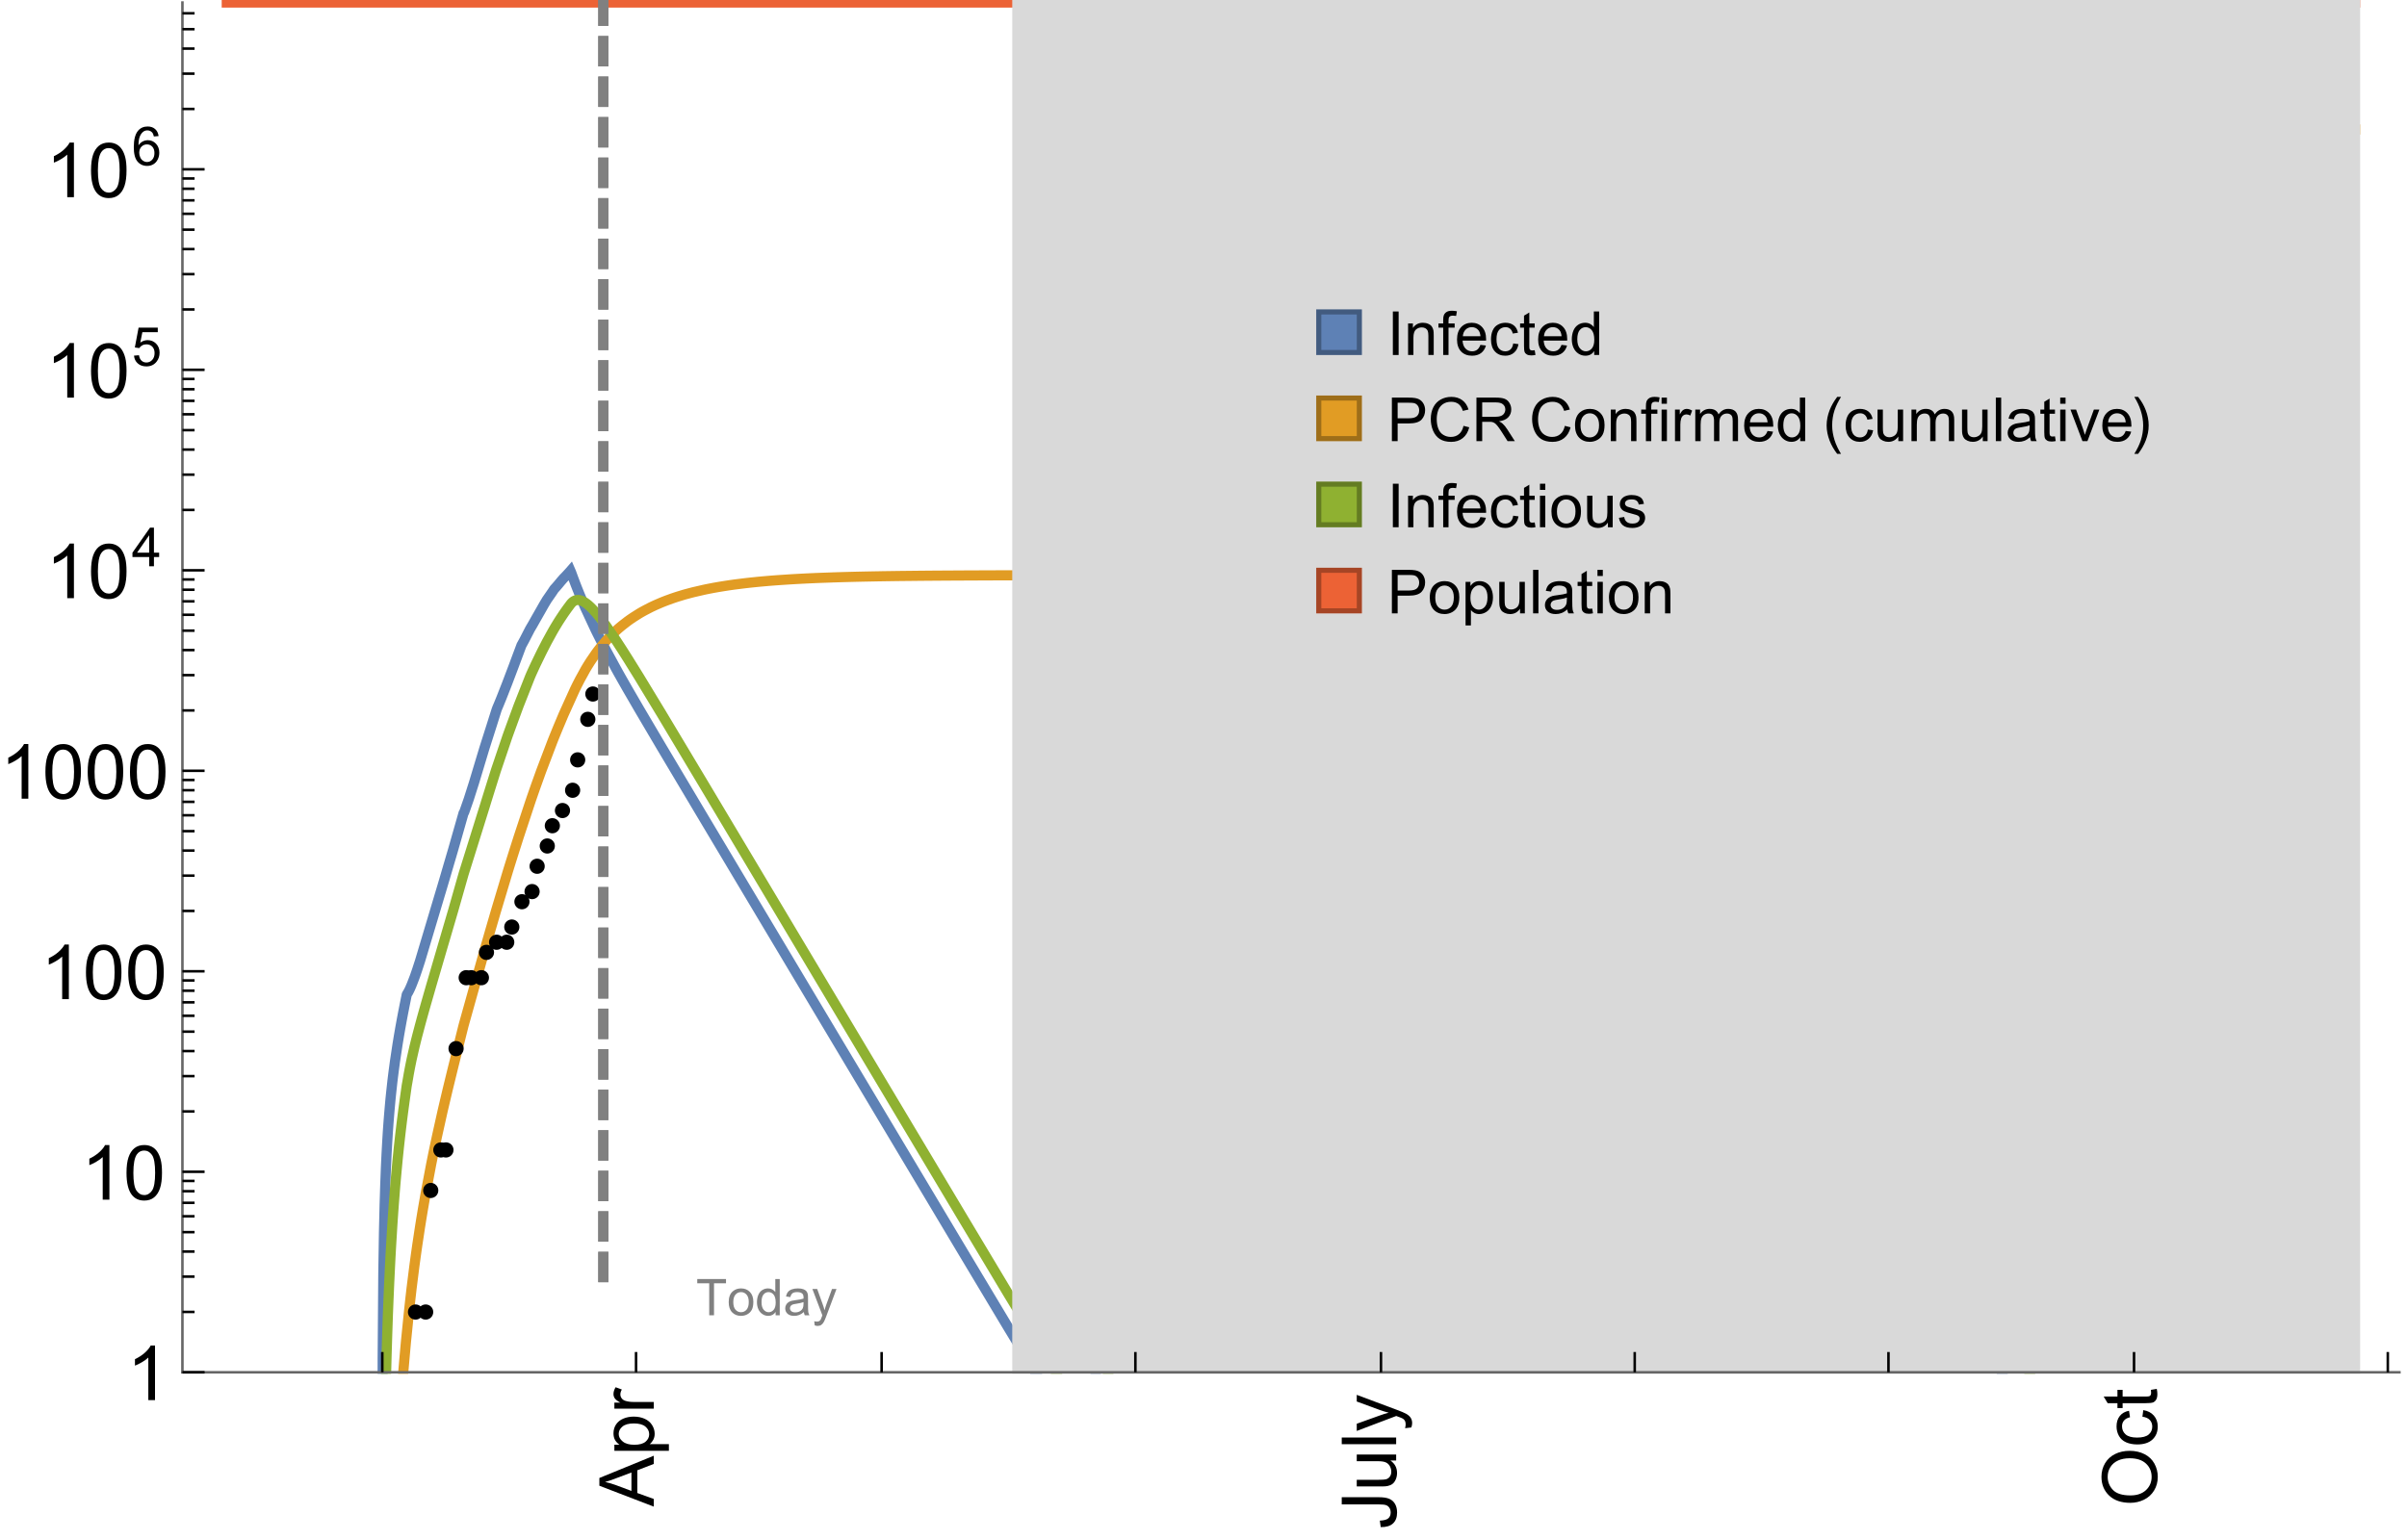 <?xml version="1.0" encoding="UTF-8"?>
<svg xmlns="http://www.w3.org/2000/svg" xmlns:xlink="http://www.w3.org/1999/xlink" width="475pt" height="304pt" viewBox="0 0 475 304" version="1.1">
<defs>
<g>
<symbol overflow="visible" id="glyph0-0">
<path style="stroke:none;" d=""/>
</symbol>
<symbol overflow="visible" id="glyph0-1">
<path style="stroke:none;" d="M 1.117 0 L 1.117 -8.59 L 2.258 -8.59 L 2.258 0 Z M 1.117 0 "/>
</symbol>
<symbol overflow="visible" id="glyph0-2">
<path style="stroke:none;" d="M 0.789 0 L 0.789 -6.223 L 1.742 -6.223 L 1.742 -5.336 C 2.199 -6.02 2.859 -6.363 3.719 -6.363 C 4.094 -6.363 4.441 -6.297 4.754 -6.16 C 5.07 -6.027 5.305 -5.852 5.461 -5.633 C 5.617 -5.414 5.727 -5.152 5.789 -4.852 C 5.828 -4.656 5.848 -4.312 5.848 -3.828 L 5.848 0 L 4.793 0 L 4.793 -3.785 C 4.793 -4.215 4.75 -4.535 4.672 -4.75 C 4.59 -4.961 4.441 -5.133 4.234 -5.258 C 4.023 -5.387 3.781 -5.449 3.5 -5.449 C 3.051 -5.449 2.66 -5.305 2.336 -5.023 C 2.008 -4.738 1.844 -4.195 1.844 -3.398 L 1.844 0 Z M 0.789 0 "/>
</symbol>
<symbol overflow="visible" id="glyph0-3">
<path style="stroke:none;" d="M 1.043 0 L 1.043 -5.402 L 0.109 -5.402 L 0.109 -6.223 L 1.043 -6.223 L 1.043 -6.883 C 1.043 -7.301 1.078 -7.613 1.156 -7.816 C 1.258 -8.09 1.434 -8.312 1.691 -8.48 C 1.945 -8.652 2.305 -8.734 2.766 -8.734 C 3.062 -8.734 3.391 -8.703 3.75 -8.633 L 3.594 -7.711 C 3.375 -7.75 3.164 -7.77 2.969 -7.77 C 2.648 -7.77 2.422 -7.703 2.289 -7.562 C 2.156 -7.426 2.094 -7.172 2.094 -6.797 L 2.094 -6.223 L 3.305 -6.223 L 3.305 -5.402 L 2.094 -5.402 L 2.094 0 Z M 1.043 0 "/>
</symbol>
<symbol overflow="visible" id="glyph0-4">
<path style="stroke:none;" d="M 5.051 -2.004 L 6.141 -1.867 C 5.969 -1.23 5.648 -0.738 5.188 -0.387 C 4.723 -0.035 4.125 0.141 3.406 0.141 C 2.496 0.141 1.773 -0.141 1.238 -0.699 C 0.707 -1.262 0.438 -2.047 0.438 -3.059 C 0.438 -4.105 0.711 -4.918 1.25 -5.496 C 1.789 -6.074 2.484 -6.363 3.344 -6.363 C 4.176 -6.363 4.859 -6.078 5.383 -5.516 C 5.91 -4.949 6.176 -4.148 6.176 -3.125 C 6.176 -3.062 6.172 -2.969 6.172 -2.844 L 1.531 -2.844 C 1.57 -2.16 1.762 -1.633 2.109 -1.273 C 2.457 -0.91 2.891 -0.727 3.41 -0.727 C 3.797 -0.727 4.125 -0.828 4.398 -1.031 C 4.672 -1.234 4.891 -1.559 5.051 -2.004 Z M 1.586 -3.711 L 5.062 -3.711 C 5.016 -4.234 4.883 -4.625 4.664 -4.887 C 4.328 -5.293 3.891 -5.496 3.359 -5.496 C 2.875 -5.496 2.465 -5.336 2.137 -5.008 C 1.805 -4.684 1.625 -4.25 1.586 -3.711 Z M 1.586 -3.711 "/>
</symbol>
<symbol overflow="visible" id="glyph0-5">
<path style="stroke:none;" d="M 4.852 -2.281 L 5.891 -2.145 C 5.777 -1.43 5.484 -0.871 5.02 -0.465 C 4.551 -0.062 3.977 0.141 3.297 0.141 C 2.445 0.141 1.762 -0.137 1.246 -0.695 C 0.727 -1.25 0.469 -2.047 0.469 -3.086 C 0.469 -3.758 0.578 -4.348 0.805 -4.852 C 1.027 -5.355 1.363 -5.734 1.82 -5.984 C 2.273 -6.238 2.77 -6.363 3.305 -6.363 C 3.98 -6.363 4.531 -6.191 4.961 -5.852 C 5.391 -5.508 5.668 -5.023 5.789 -4.395 L 4.766 -4.234 C 4.668 -4.652 4.492 -4.969 4.246 -5.18 C 3.996 -5.391 3.695 -5.496 3.344 -5.496 C 2.812 -5.496 2.383 -5.305 2.051 -4.926 C 1.719 -4.543 1.555 -3.941 1.555 -3.117 C 1.555 -2.281 1.711 -1.672 2.031 -1.297 C 2.352 -0.918 2.773 -0.727 3.289 -0.727 C 3.703 -0.727 4.047 -0.852 4.324 -1.109 C 4.602 -1.363 4.777 -1.75 4.852 -2.281 Z M 4.852 -2.281 "/>
</symbol>
<symbol overflow="visible" id="glyph0-6">
<path style="stroke:none;" d="M 3.094 -0.945 L 3.246 -0.012 C 2.949 0.051 2.684 0.082 2.449 0.082 C 2.066 0.082 1.77 0.023 1.559 -0.102 C 1.348 -0.223 1.199 -0.379 1.113 -0.578 C 1.027 -0.773 0.984 -1.188 0.984 -1.82 L 0.984 -5.402 L 0.211 -5.402 L 0.211 -6.223 L 0.984 -6.223 L 0.984 -7.766 L 2.031 -8.398 L 2.031 -6.223 L 3.094 -6.223 L 3.094 -5.402 L 2.031 -5.402 L 2.031 -1.766 C 2.031 -1.465 2.051 -1.27 2.09 -1.184 C 2.125 -1.098 2.188 -1.031 2.27 -0.977 C 2.355 -0.926 2.477 -0.902 2.633 -0.902 C 2.75 -0.902 2.902 -0.914 3.094 -0.945 Z M 3.094 -0.945 "/>
</symbol>
<symbol overflow="visible" id="glyph0-7">
<path style="stroke:none;" d="M 4.828 0 L 4.828 -0.785 C 4.434 -0.168 3.852 0.141 3.086 0.141 C 2.59 0.141 2.137 0.004 1.719 -0.27 C 1.305 -0.543 0.98 -0.926 0.754 -1.414 C 0.523 -1.906 0.41 -2.469 0.41 -3.105 C 0.41 -3.727 0.516 -4.289 0.719 -4.797 C 0.926 -5.301 1.238 -5.688 1.652 -5.961 C 2.066 -6.23 2.531 -6.363 3.039 -6.363 C 3.414 -6.363 3.75 -6.285 4.043 -6.125 C 4.336 -5.969 4.574 -5.762 4.758 -5.508 L 4.758 -8.59 L 5.805 -8.59 L 5.805 0 Z M 1.492 -3.105 C 1.492 -2.309 1.664 -1.711 2 -1.32 C 2.336 -0.926 2.73 -0.727 3.188 -0.727 C 3.648 -0.727 4.039 -0.914 4.363 -1.293 C 4.684 -1.668 4.844 -2.242 4.844 -3.016 C 4.844 -3.867 4.68 -4.492 4.352 -4.891 C 4.023 -5.289 3.621 -5.492 3.141 -5.492 C 2.672 -5.492 2.281 -5.297 1.965 -4.914 C 1.652 -4.531 1.492 -3.93 1.492 -3.105 Z M 1.492 -3.105 "/>
</symbol>
<symbol overflow="visible" id="glyph0-8">
<path style="stroke:none;" d="M 0.926 0 L 0.926 -8.59 L 4.164 -8.59 C 4.734 -8.59 5.172 -8.562 5.473 -8.508 C 5.895 -8.438 6.25 -8.305 6.531 -8.105 C 6.816 -7.91 7.047 -7.633 7.223 -7.277 C 7.395 -6.922 7.484 -6.531 7.484 -6.105 C 7.484 -5.375 7.25 -4.758 6.785 -4.25 C 6.32 -3.746 5.48 -3.492 4.266 -3.492 L 2.062 -3.492 L 2.062 0 Z M 2.062 -4.508 L 4.281 -4.508 C 5.016 -4.508 5.539 -4.641 5.848 -4.914 C 6.156 -5.188 6.312 -5.574 6.312 -6.07 C 6.312 -6.43 6.219 -6.738 6.039 -6.992 C 5.855 -7.25 5.617 -7.418 5.32 -7.5 C 5.129 -7.551 4.773 -7.578 4.258 -7.578 L 2.062 -7.578 Z M 2.062 -4.508 "/>
</symbol>
<symbol overflow="visible" id="glyph0-9">
<path style="stroke:none;" d="M 7.055 -3.012 L 8.191 -2.727 C 7.953 -1.793 7.523 -1.078 6.906 -0.59 C 6.285 -0.098 5.531 0.148 4.633 0.148 C 3.707 0.148 2.957 -0.043 2.375 -0.418 C 1.797 -0.797 1.355 -1.344 1.051 -2.055 C 0.75 -2.77 0.598 -3.539 0.598 -4.359 C 0.598 -5.254 0.77 -6.035 1.109 -6.699 C 1.453 -7.367 1.938 -7.871 2.57 -8.219 C 3.199 -8.562 3.895 -8.734 4.652 -8.734 C 5.512 -8.734 6.234 -8.516 6.82 -8.078 C 7.406 -7.641 7.812 -7.027 8.047 -6.234 L 6.926 -5.969 C 6.727 -6.594 6.438 -7.051 6.059 -7.336 C 5.68 -7.621 5.203 -7.766 4.629 -7.766 C 3.969 -7.766 3.418 -7.605 2.973 -7.289 C 2.531 -6.973 2.219 -6.547 2.039 -6.016 C 1.859 -5.48 1.77 -4.93 1.77 -4.367 C 1.77 -3.637 1.875 -2.996 2.09 -2.453 C 2.301 -1.906 2.633 -1.5 3.082 -1.23 C 3.531 -0.961 4.016 -0.828 4.539 -0.828 C 5.176 -0.828 5.719 -1.008 6.156 -1.375 C 6.598 -1.742 6.898 -2.289 7.055 -3.012 Z M 7.055 -3.012 "/>
</symbol>
<symbol overflow="visible" id="glyph0-10">
<path style="stroke:none;" d="M 0.945 0 L 0.945 -8.59 L 4.75 -8.59 C 5.516 -8.59 6.102 -8.512 6.5 -8.359 C 6.898 -8.203 7.215 -7.93 7.453 -7.539 C 7.691 -7.148 7.812 -6.719 7.812 -6.246 C 7.812 -5.637 7.613 -5.125 7.219 -4.703 C 6.824 -4.285 6.215 -4.023 5.391 -3.906 C 5.691 -3.762 5.922 -3.621 6.078 -3.48 C 6.41 -3.176 6.723 -2.797 7.02 -2.336 L 8.516 0 L 7.086 0 L 5.945 -1.789 C 5.613 -2.305 5.344 -2.695 5.125 -2.969 C 4.91 -3.242 4.719 -3.438 4.551 -3.547 C 4.379 -3.656 4.207 -3.73 4.031 -3.773 C 3.902 -3.801 3.691 -3.812 3.398 -3.812 L 2.078 -3.812 L 2.078 0 Z M 2.078 -4.797 L 4.523 -4.797 C 5.043 -4.797 5.449 -4.852 5.742 -4.961 C 6.035 -5.066 6.258 -5.238 6.41 -5.477 C 6.562 -5.711 6.641 -5.969 6.641 -6.246 C 6.641 -6.652 6.492 -6.984 6.195 -7.25 C 5.902 -7.512 5.438 -7.641 4.797 -7.641 L 2.078 -7.641 Z M 2.078 -4.797 "/>
</symbol>
<symbol overflow="visible" id="glyph0-11">
<path style="stroke:none;" d="M 0.398 -3.109 C 0.398 -4.262 0.719 -5.117 1.359 -5.672 C 1.895 -6.133 2.547 -6.363 3.316 -6.363 C 4.172 -6.363 4.871 -6.082 5.414 -5.523 C 5.957 -4.961 6.227 -4.188 6.227 -3.199 C 6.227 -2.398 6.109 -1.77 5.867 -1.309 C 5.629 -0.852 5.277 -0.492 4.82 -0.242 C 4.359 0.012 3.859 0.141 3.316 0.141 C 2.445 0.141 1.742 -0.141 1.203 -0.695 C 0.668 -1.254 0.398 -2.062 0.398 -3.109 Z M 1.484 -3.109 C 1.484 -2.312 1.656 -1.719 2.004 -1.32 C 2.352 -0.926 2.789 -0.727 3.316 -0.727 C 3.84 -0.727 4.273 -0.926 4.625 -1.324 C 4.973 -1.723 5.145 -2.328 5.145 -3.148 C 5.145 -3.918 4.969 -4.5 4.621 -4.895 C 4.27 -5.293 3.836 -5.492 3.316 -5.492 C 2.789 -5.492 2.352 -5.293 2.004 -4.898 C 1.656 -4.504 1.484 -3.906 1.484 -3.109 Z M 1.484 -3.109 "/>
</symbol>
<symbol overflow="visible" id="glyph0-12">
<path style="stroke:none;" d="M 0.797 -7.375 L 0.797 -8.59 L 1.852 -8.59 L 1.852 -7.375 Z M 0.797 0 L 0.797 -6.223 L 1.852 -6.223 L 1.852 0 Z M 0.797 0 "/>
</symbol>
<symbol overflow="visible" id="glyph0-13">
<path style="stroke:none;" d="M 0.781 0 L 0.781 -6.223 L 1.727 -6.223 L 1.727 -5.281 C 1.969 -5.723 2.195 -6.012 2.398 -6.152 C 2.605 -6.293 2.828 -6.363 3.078 -6.363 C 3.434 -6.363 3.793 -6.25 4.16 -6.023 L 3.797 -5.047 C 3.539 -5.199 3.281 -5.273 3.023 -5.273 C 2.793 -5.273 2.586 -5.203 2.402 -5.066 C 2.219 -4.926 2.086 -4.734 2.008 -4.488 C 1.891 -4.113 1.836 -3.703 1.836 -3.258 L 1.836 0 Z M 0.781 0 "/>
</symbol>
<symbol overflow="visible" id="glyph0-14">
<path style="stroke:none;" d="M 0.789 0 L 0.789 -6.223 L 1.734 -6.223 L 1.734 -5.352 C 1.93 -5.656 2.188 -5.898 2.516 -6.086 C 2.84 -6.27 3.207 -6.363 3.621 -6.363 C 4.082 -6.363 4.461 -6.266 4.754 -6.078 C 5.051 -5.887 5.258 -5.617 5.379 -5.273 C 5.871 -6 6.512 -6.363 7.301 -6.363 C 7.918 -6.363 8.391 -6.191 8.727 -5.852 C 9.059 -5.508 9.223 -4.984 9.223 -4.273 L 9.223 0 L 8.172 0 L 8.172 -3.922 C 8.172 -4.344 8.141 -4.645 8.07 -4.832 C 8.004 -5.016 7.879 -5.164 7.699 -5.281 C 7.52 -5.395 7.309 -5.449 7.066 -5.449 C 6.629 -5.449 6.266 -5.305 5.977 -5.012 C 5.688 -4.723 5.543 -4.258 5.543 -3.617 L 5.543 0 L 4.488 0 L 4.488 -4.043 C 4.488 -4.512 4.402 -4.863 4.23 -5.098 C 4.059 -5.332 3.777 -5.449 3.387 -5.449 C 3.09 -5.449 2.816 -5.371 2.562 -5.215 C 2.312 -5.059 2.129 -4.828 2.016 -4.531 C 1.902 -4.23 1.844 -3.797 1.844 -3.227 L 1.844 0 Z M 0.789 0 "/>
</symbol>
<symbol overflow="visible" id="glyph0-15">
<path style="stroke:none;" d="M 4.867 0 L 4.867 -0.914 C 4.383 -0.211 3.727 0.141 2.895 0.141 C 2.527 0.141 2.184 0.07 1.867 -0.07 C 1.547 -0.211 1.312 -0.387 1.156 -0.602 C 1.004 -0.812 0.895 -1.074 0.832 -1.383 C 0.789 -1.59 0.766 -1.918 0.766 -2.367 L 0.766 -6.223 L 1.82 -6.223 L 1.82 -2.773 C 1.82 -2.223 1.844 -1.852 1.887 -1.656 C 1.953 -1.379 2.094 -1.164 2.309 -1.004 C 2.523 -0.848 2.789 -0.766 3.105 -0.766 C 3.422 -0.766 3.719 -0.848 3.996 -1.012 C 4.273 -1.172 4.469 -1.395 4.586 -1.672 C 4.699 -1.953 4.758 -2.359 4.758 -2.891 L 4.758 -6.223 L 5.812 -6.223 L 5.812 0 Z M 4.867 0 "/>
</symbol>
<symbol overflow="visible" id="glyph0-16">
<path style="stroke:none;" d="M 0.766 0 L 0.766 -8.59 L 1.82 -8.59 L 1.82 0 Z M 0.766 0 "/>
</symbol>
<symbol overflow="visible" id="glyph0-17">
<path style="stroke:none;" d="M 4.852 -0.766 C 4.461 -0.434 4.086 -0.203 3.723 -0.062 C 3.363 0.074 2.977 0.141 2.562 0.141 C 1.879 0.141 1.352 -0.027 0.984 -0.359 C 0.617 -0.695 0.434 -1.121 0.434 -1.641 C 0.434 -1.945 0.504 -2.223 0.641 -2.477 C 0.781 -2.727 0.961 -2.93 1.188 -3.082 C 1.41 -3.234 1.664 -3.352 1.945 -3.43 C 2.152 -3.484 2.465 -3.535 2.883 -3.586 C 3.734 -3.688 4.359 -3.809 4.766 -3.949 C 4.77 -4.094 4.77 -4.188 4.77 -4.227 C 4.77 -4.656 4.672 -4.957 4.469 -5.133 C 4.199 -5.371 3.801 -5.492 3.27 -5.492 C 2.773 -5.492 2.406 -5.402 2.172 -5.23 C 1.934 -5.055 1.758 -4.75 1.648 -4.305 L 0.617 -4.445 C 0.711 -4.887 0.863 -5.246 1.078 -5.516 C 1.293 -5.789 1.602 -5.996 2.008 -6.145 C 2.414 -6.289 2.887 -6.363 3.422 -6.363 C 3.953 -6.363 4.383 -6.301 4.719 -6.176 C 5.051 -6.051 5.293 -5.895 5.449 -5.703 C 5.605 -5.516 5.715 -5.273 5.777 -4.984 C 5.812 -4.805 5.828 -4.484 5.828 -4.016 L 5.828 -2.609 C 5.828 -1.629 5.852 -1.008 5.898 -0.746 C 5.941 -0.488 6.031 -0.238 6.164 0 L 5.062 0 C 4.953 -0.219 4.883 -0.477 4.852 -0.766 Z M 4.766 -3.125 C 4.383 -2.969 3.805 -2.836 3.039 -2.727 C 2.605 -2.664 2.301 -2.594 2.121 -2.516 C 1.941 -2.438 1.805 -2.32 1.703 -2.172 C 1.605 -2.02 1.559 -1.852 1.559 -1.672 C 1.559 -1.391 1.664 -1.156 1.879 -0.969 C 2.09 -0.781 2.402 -0.688 2.812 -0.688 C 3.219 -0.688 3.578 -0.773 3.898 -0.953 C 4.215 -1.129 4.445 -1.375 4.594 -1.68 C 4.707 -1.918 4.766 -2.273 4.766 -2.734 Z M 4.766 -3.125 "/>
</symbol>
<symbol overflow="visible" id="glyph0-18">
<path style="stroke:none;" d="M 2.52 0 L 0.152 -6.223 L 1.266 -6.223 L 2.602 -2.496 C 2.746 -2.094 2.879 -1.676 3 -1.242 C 3.094 -1.57 3.227 -1.965 3.391 -2.426 L 4.773 -6.223 L 5.859 -6.223 L 3.504 0 Z M 2.52 0 "/>
</symbol>
<symbol overflow="visible" id="glyph0-19">
<path style="stroke:none;" d="M 0.367 -1.859 L 1.414 -2.023 C 1.473 -1.605 1.633 -1.281 1.902 -1.062 C 2.168 -0.84 2.543 -0.727 3.023 -0.727 C 3.508 -0.727 3.867 -0.824 4.102 -1.023 C 4.336 -1.219 4.453 -1.453 4.453 -1.719 C 4.453 -1.957 4.352 -2.141 4.141 -2.281 C 3.996 -2.375 3.641 -2.492 3.062 -2.637 C 2.289 -2.832 1.754 -3 1.457 -3.145 C 1.156 -3.285 0.93 -3.484 0.777 -3.734 C 0.621 -3.988 0.547 -4.266 0.547 -4.57 C 0.547 -4.848 0.609 -5.105 0.734 -5.34 C 0.863 -5.578 1.035 -5.773 1.254 -5.93 C 1.418 -6.051 1.641 -6.152 1.926 -6.238 C 2.207 -6.32 2.512 -6.363 2.836 -6.363 C 3.324 -6.363 3.754 -6.293 4.121 -6.152 C 4.492 -6.012 4.766 -5.82 4.938 -5.582 C 5.113 -5.34 5.234 -5.02 5.305 -4.617 L 4.273 -4.477 C 4.227 -4.797 4.09 -5.047 3.863 -5.227 C 3.641 -5.406 3.32 -5.496 2.914 -5.496 C 2.43 -5.496 2.082 -5.414 1.875 -5.258 C 1.668 -5.098 1.562 -4.906 1.562 -4.695 C 1.562 -4.559 1.609 -4.434 1.695 -4.324 C 1.781 -4.211 1.914 -4.117 2.098 -4.043 C 2.203 -4.004 2.516 -3.914 3.031 -3.773 C 3.777 -3.574 4.297 -3.41 4.59 -3.285 C 4.887 -3.156 5.117 -2.973 5.285 -2.73 C 5.453 -2.488 5.539 -2.188 5.539 -1.828 C 5.539 -1.477 5.434 -1.145 5.23 -0.836 C 5.023 -0.523 4.727 -0.285 4.344 -0.113 C 3.957 0.055 3.516 0.141 3.031 0.141 C 2.223 0.141 1.605 -0.027 1.18 -0.363 C 0.758 -0.699 0.484 -1.195 0.367 -1.859 Z M 0.367 -1.859 "/>
</symbol>
<symbol overflow="visible" id="glyph0-20">
<path style="stroke:none;" d="M 0.789 2.383 L 0.789 -6.223 L 1.75 -6.223 L 1.75 -5.414 C 1.977 -5.73 2.234 -5.969 2.52 -6.125 C 2.805 -6.285 3.148 -6.363 3.555 -6.363 C 4.086 -6.363 4.555 -6.227 4.961 -5.953 C 5.367 -5.68 5.676 -5.293 5.883 -4.797 C 6.09 -4.297 6.195 -3.75 6.195 -3.156 C 6.195 -2.52 6.078 -1.949 5.852 -1.438 C 5.621 -0.93 5.289 -0.539 4.855 -0.266 C 4.418 0.004 3.961 0.141 3.48 0.141 C 3.129 0.141 2.812 0.066 2.535 -0.082 C 2.254 -0.23 2.023 -0.418 1.844 -0.645 L 1.844 2.383 Z M 1.746 -3.078 C 1.746 -2.277 1.906 -1.684 2.234 -1.301 C 2.559 -0.918 2.949 -0.727 3.41 -0.727 C 3.879 -0.727 4.281 -0.926 4.613 -1.32 C 4.949 -1.719 5.117 -2.332 5.117 -3.164 C 5.117 -3.957 4.953 -4.551 4.625 -4.945 C 4.301 -5.34 3.91 -5.539 3.457 -5.539 C 3.008 -5.539 2.609 -5.328 2.266 -4.906 C 1.918 -4.488 1.746 -3.875 1.746 -3.078 Z M 1.746 -3.078 "/>
</symbol>
<symbol overflow="visible" id="glyph1-0">
<path style="stroke:none;" d=""/>
</symbol>
<symbol overflow="visible" id="glyph1-1">
<path style="stroke:none;" d="M 3.562 2.52 L 2.805 2.52 C 2.492 2.121 2.211 1.699 1.953 1.258 C 1.699 0.812 1.477 0.352 1.297 -0.125 C 1.113 -0.602 0.969 -1.086 0.871 -1.586 C 0.77 -2.086 0.719 -2.594 0.719 -3.105 C 0.719 -3.625 0.773 -4.133 0.875 -4.633 C 0.977 -5.129 1.117 -5.617 1.301 -6.086 C 1.484 -6.559 1.703 -7.02 1.961 -7.461 C 2.215 -7.906 2.5 -8.328 2.805 -8.734 L 3.562 -8.734 C 3.285 -8.281 3.039 -7.836 2.82 -7.398 C 2.602 -6.957 2.414 -6.512 2.266 -6.055 C 2.117 -5.602 2.008 -5.133 1.93 -4.648 C 1.852 -4.168 1.812 -3.656 1.812 -3.117 C 1.812 -2.617 1.852 -2.121 1.938 -1.629 C 2.02 -1.137 2.141 -0.652 2.289 -0.18 C 2.441 0.297 2.625 0.758 2.844 1.211 C 3.059 1.66 3.297 2.098 3.562 2.52 Z M 3.562 2.52 "/>
</symbol>
<symbol overflow="visible" id="glyph1-2">
<path style="stroke:none;" d="M 3.273 -3.105 C 3.273 -2.59 3.227 -2.082 3.125 -1.586 C 3.023 -1.086 2.879 -0.602 2.695 -0.129 C 2.512 0.344 2.293 0.801 2.035 1.246 C 1.781 1.688 1.5 2.113 1.188 2.52 L 0.434 2.52 C 0.707 2.074 0.953 1.633 1.172 1.188 C 1.391 0.746 1.574 0.297 1.723 -0.156 C 1.871 -0.613 1.984 -1.086 2.066 -1.57 C 2.145 -2.055 2.188 -2.562 2.188 -3.094 C 2.188 -3.594 2.145 -4.09 2.059 -4.582 C 1.977 -5.074 1.859 -5.559 1.703 -6.031 C 1.551 -6.508 1.367 -6.969 1.152 -7.422 C 0.934 -7.875 0.695 -8.312 0.434 -8.734 L 1.188 -8.734 C 1.5 -8.336 1.789 -7.918 2.047 -7.473 C 2.305 -7.031 2.523 -6.57 2.703 -6.09 C 2.887 -5.613 3.027 -5.121 3.125 -4.621 C 3.227 -4.117 3.273 -3.613 3.273 -3.105 Z M 3.273 -3.105 "/>
</symbol>
<symbol overflow="visible" id="glyph2-0">
<path style="stroke:none;" d=""/>
</symbol>
<symbol overflow="visible" id="glyph2-1">
<path style="stroke:none;" d="M 0 0.023 L -10.738 -4.102 L -10.738 -5.633 L 0 -10.027 L 0 -8.406 L -3.25 -7.156 L -3.25 -2.664 L 0 -1.488 Z M -4.41 -3.078 L -4.41 -6.715 L -7.383 -5.598 C -8.285 -5.254 -9.027 -5 -9.609 -4.836 C -8.922 -4.699 -8.238 -4.504 -7.559 -4.254 Z M -4.41 -3.078 "/>
</symbol>
<symbol overflow="visible" id="glyph2-2">
<path style="stroke:none;" d="M 2.98 -0.988 L -7.777 -0.988 L -7.777 -2.191 L -6.766 -2.191 C -7.164 -2.473 -7.461 -2.793 -7.656 -3.148 C -7.855 -3.504 -7.953 -3.938 -7.953 -4.445 C -7.953 -5.109 -7.781 -5.695 -7.441 -6.203 C -7.102 -6.711 -6.617 -7.094 -5.996 -7.352 C -5.371 -7.613 -4.691 -7.742 -3.949 -7.742 C -3.152 -7.742 -2.434 -7.598 -1.797 -7.312 C -1.16 -7.027 -0.672 -6.613 -0.332 -6.066 C 0.008 -5.523 0.176 -4.953 0.176 -4.352 C 0.176 -3.91 0.082 -3.516 -0.102 -3.168 C -0.289 -2.82 -0.523 -2.531 -0.805 -2.309 L 2.98 -2.309 Z M -3.844 -2.184 C -2.844 -2.184 -2.105 -2.387 -1.625 -2.789 C -1.148 -3.195 -0.906 -3.688 -0.906 -4.262 C -0.906 -4.848 -1.156 -5.352 -1.652 -5.77 C -2.148 -6.188 -2.914 -6.395 -3.953 -6.395 C -4.945 -6.395 -5.688 -6.191 -6.18 -5.781 C -6.676 -5.375 -6.922 -4.887 -6.922 -4.32 C -6.922 -3.758 -6.66 -3.262 -6.133 -2.832 C -5.609 -2.398 -4.848 -2.184 -3.844 -2.184 Z M -3.844 -2.184 "/>
</symbol>
<symbol overflow="visible" id="glyph2-3">
<path style="stroke:none;" d="M 0 -0.973 L -7.777 -0.973 L -7.777 -2.16 L -6.598 -2.16 C -7.148 -2.465 -7.516 -2.742 -7.691 -3 C -7.867 -3.258 -7.953 -3.539 -7.953 -3.844 C -7.953 -4.289 -7.812 -4.742 -7.531 -5.199 L -6.305 -4.746 C -6.496 -4.422 -6.594 -4.102 -6.594 -3.781 C -6.594 -3.492 -6.504 -3.234 -6.332 -3.004 C -6.16 -2.773 -5.918 -2.609 -5.609 -2.512 C -5.141 -2.367 -4.629 -2.293 -4.07 -2.293 L 0 -2.293 Z M 0 -0.973 "/>
</symbol>
<symbol overflow="visible" id="glyph2-4">
<path style="stroke:none;" d="M -3.047 -0.434 L -3.223 -1.715 C -2.402 -1.75 -1.84 -1.902 -1.539 -2.176 C -1.234 -2.449 -1.082 -2.828 -1.082 -3.312 C -1.082 -3.668 -1.164 -3.977 -1.328 -4.234 C -1.492 -4.492 -1.715 -4.672 -1.996 -4.77 C -2.277 -4.867 -2.723 -4.914 -3.34 -4.914 L -10.738 -4.914 L -10.738 -6.336 L -3.422 -6.336 C -2.523 -6.336 -1.824 -6.227 -1.332 -6.008 C -0.84 -5.793 -0.465 -5.449 -0.203 -4.977 C 0.055 -4.504 0.184 -3.953 0.184 -3.316 C 0.184 -2.375 -0.086 -1.652 -0.629 -1.152 C -1.172 -0.652 -1.977 -0.414 -3.047 -0.434 Z M -3.047 -0.434 "/>
</symbol>
<symbol overflow="visible" id="glyph2-5">
<path style="stroke:none;" d="M 0 -6.086 L -1.141 -6.086 C -0.262 -5.48 0.176 -4.656 0.176 -3.617 C 0.176 -3.16 0.09 -2.73 -0.086 -2.332 C -0.262 -1.934 -0.484 -1.641 -0.75 -1.445 C -1.016 -1.254 -1.344 -1.117 -1.727 -1.039 C -1.988 -0.984 -2.398 -0.961 -2.961 -0.961 L -7.777 -0.961 L -7.777 -2.277 L -3.465 -2.277 C -2.777 -2.277 -2.312 -2.305 -2.074 -2.359 C -1.727 -2.441 -1.453 -2.617 -1.258 -2.887 C -1.059 -3.156 -0.961 -3.484 -0.961 -3.883 C -0.961 -4.277 -1.062 -4.648 -1.262 -4.996 C -1.465 -5.344 -1.742 -5.586 -2.09 -5.73 C -2.441 -5.875 -2.945 -5.945 -3.609 -5.945 L -7.777 -5.949 L -7.777 -7.266 L 0 -7.266 Z M 0 -6.086 "/>
</symbol>
<symbol overflow="visible" id="glyph2-6">
<path style="stroke:none;" d="M 0 -0.961 L -10.738 -0.961 L -10.738 -2.277 L 0 -2.277 Z M 0 -0.961 "/>
</symbol>
<symbol overflow="visible" id="glyph2-7">
<path style="stroke:none;" d="M 2.996 -0.93 L 1.758 -0.785 C 1.836 -1.07 1.875 -1.324 1.875 -1.539 C 1.875 -1.832 1.828 -2.066 1.73 -2.242 C 1.633 -2.418 1.496 -2.562 1.32 -2.672 C 1.188 -2.758 0.859 -2.891 0.336 -3.078 C 0.262 -3.102 0.156 -3.141 0.016 -3.195 L -7.777 -0.242 L -7.777 -1.664 L -3.273 -3.281 C -2.703 -3.492 -2.102 -3.68 -1.473 -3.844 C -2.078 -3.996 -2.668 -4.176 -3.246 -4.387 L -7.777 -6.051 L -7.777 -7.367 L 0.133 -4.41 C 0.988 -4.094 1.574 -3.844 1.898 -3.668 C 2.332 -3.434 2.648 -3.168 2.852 -2.863 C 3.055 -2.562 3.156 -2.199 3.156 -1.781 C 3.156 -1.527 3.102 -1.242 2.996 -0.93 Z M 2.996 -0.93 "/>
</symbol>
<symbol overflow="visible" id="glyph2-8">
<path style="stroke:none;" d="M -5.23 -0.727 C -7.012 -0.727 -8.406 -1.203 -9.414 -2.16 C -10.422 -3.117 -10.93 -4.352 -10.93 -5.867 C -10.93 -6.859 -10.691 -7.75 -10.219 -8.547 C -9.742 -9.344 -9.082 -9.949 -8.234 -10.367 C -7.387 -10.785 -6.43 -10.992 -5.355 -10.992 C -4.266 -10.992 -3.289 -10.773 -2.43 -10.336 C -1.57 -9.895 -0.922 -9.273 -0.48 -8.469 C -0.039 -7.66 0.184 -6.793 0.184 -5.859 C 0.184 -4.848 -0.062 -3.945 -0.551 -3.148 C -1.039 -2.352 -1.703 -1.75 -2.547 -1.34 C -3.395 -0.93 -4.289 -0.727 -5.23 -0.727 Z M -5.207 -2.191 C -3.914 -2.191 -2.895 -2.539 -2.148 -3.234 C -1.406 -3.93 -1.031 -4.801 -1.031 -5.852 C -1.031 -6.922 -1.41 -7.801 -2.16 -8.492 C -2.914 -9.184 -3.98 -9.527 -5.359 -9.527 C -6.234 -9.527 -7 -9.383 -7.648 -9.086 C -8.301 -8.789 -8.809 -8.359 -9.168 -7.789 C -9.527 -7.219 -9.703 -6.582 -9.703 -5.875 C -9.703 -4.867 -9.359 -4.004 -8.668 -3.277 C -7.977 -2.551 -6.824 -2.191 -5.207 -2.191 Z M -5.207 -2.191 "/>
</symbol>
<symbol overflow="visible" id="glyph2-9">
<path style="stroke:none;" d="M -2.848 -6.062 L -2.68 -7.359 C -1.785 -7.219 -1.086 -6.855 -0.582 -6.273 C -0.078 -5.691 0.176 -4.973 0.176 -4.125 C 0.176 -3.059 -0.172 -2.203 -0.867 -1.555 C -1.562 -0.91 -2.562 -0.586 -3.859 -0.586 C -4.699 -0.586 -5.434 -0.727 -6.062 -1.004 C -6.695 -1.281 -7.168 -1.707 -7.48 -2.273 C -7.797 -2.844 -7.953 -3.461 -7.953 -4.133 C -7.953 -4.977 -7.742 -5.668 -7.312 -6.203 C -6.887 -6.742 -6.281 -7.086 -5.492 -7.234 L -5.297 -5.953 C -5.82 -5.832 -6.211 -5.617 -6.477 -5.305 C -6.738 -4.996 -6.871 -4.621 -6.871 -4.184 C -6.871 -3.52 -6.633 -2.98 -6.156 -2.562 C -5.68 -2.148 -4.926 -1.941 -3.898 -1.941 C -2.852 -1.941 -2.094 -2.141 -1.617 -2.543 C -1.145 -2.941 -0.906 -3.465 -0.906 -4.109 C -0.906 -4.625 -1.066 -5.059 -1.383 -5.406 C -1.699 -5.754 -2.191 -5.973 -2.848 -6.062 Z M -2.848 -6.062 "/>
</symbol>
<symbol overflow="visible" id="glyph2-10">
<path style="stroke:none;" d="M -1.18 -3.867 L -0.016 -4.059 C 0.062 -3.688 0.102 -3.355 0.102 -3.062 C 0.102 -2.582 0.027 -2.211 -0.125 -1.949 C -0.277 -1.684 -0.477 -1.5 -0.723 -1.391 C -0.969 -1.285 -1.488 -1.23 -2.277 -1.23 L -6.754 -1.23 L -6.754 -0.266 L -7.777 -0.266 L -7.777 -1.23 L -9.703 -1.23 L -10.496 -2.543 L -7.777 -2.543 L -7.777 -3.867 L -6.754 -3.867 L -6.754 -2.543 L -2.203 -2.543 C -1.828 -2.543 -1.586 -2.566 -1.48 -2.609 C -1.371 -2.656 -1.285 -2.734 -1.223 -2.84 C -1.16 -2.945 -1.129 -3.094 -1.129 -3.289 C -1.129 -3.434 -1.145 -3.629 -1.18 -3.867 Z M -1.18 -3.867 "/>
</symbol>
<symbol overflow="visible" id="glyph3-0">
<path style="stroke:none;" d=""/>
</symbol>
<symbol overflow="visible" id="glyph3-1">
<path style="stroke:none;" d="M 5.59 0 L 4.27 0 L 4.27 -8.402 C 3.953 -8.098 3.535 -7.797 3.02 -7.492 C 2.504 -7.191 2.043 -6.961 1.633 -6.812 L 1.633 -8.086 C 2.371 -8.434 3.016 -8.852 3.566 -9.344 C 4.117 -9.84 4.508 -10.316 4.738 -10.781 L 5.59 -10.781 Z M 5.59 0 "/>
</symbol>
<symbol overflow="visible" id="glyph3-2">
<path style="stroke:none;" d="M 0.621 -5.297 C 0.621 -6.566 0.754 -7.586 1.016 -8.359 C 1.277 -9.133 1.664 -9.73 2.18 -10.152 C 2.695 -10.57 3.344 -10.781 4.125 -10.781 C 4.699 -10.781 5.203 -10.664 5.641 -10.434 C 6.074 -10.203 6.434 -9.867 6.715 -9.43 C 7 -8.992 7.223 -8.461 7.383 -7.832 C 7.543 -7.207 7.625 -6.359 7.625 -5.297 C 7.625 -4.035 7.496 -3.02 7.234 -2.246 C 6.977 -1.473 6.59 -0.871 6.074 -0.449 C 5.559 -0.027 4.91 0.184 4.125 0.184 C 3.09 0.184 2.273 -0.188 1.684 -0.93 C 0.977 -1.824 0.621 -3.277 0.621 -5.297 Z M 1.977 -5.297 C 1.977 -3.531 2.184 -2.359 2.598 -1.777 C 3.008 -1.191 3.52 -0.902 4.125 -0.902 C 4.73 -0.902 5.238 -1.195 5.652 -1.781 C 6.062 -2.367 6.27 -3.539 6.27 -5.297 C 6.27 -7.062 6.062 -8.238 5.652 -8.82 C 5.238 -9.398 4.723 -9.691 4.109 -9.691 C 3.504 -9.691 3.02 -9.434 2.66 -8.922 C 2.203 -8.266 1.977 -7.059 1.977 -5.297 Z M 1.977 -5.297 "/>
</symbol>
<symbol overflow="visible" id="glyph4-0">
<path style="stroke:none;" d=""/>
</symbol>
<symbol overflow="visible" id="glyph4-1">
<path style="stroke:none;" d="M 3.441 0 L 3.441 -1.824 L 0.137 -1.824 L 0.137 -2.684 L 3.613 -7.625 L 4.379 -7.625 L 4.379 -2.684 L 5.406 -2.684 L 5.406 -1.824 L 4.379 -1.824 L 4.379 0 Z M 3.441 -2.684 L 3.441 -6.121 L 1.055 -2.684 Z M 3.441 -2.684 "/>
</symbol>
<symbol overflow="visible" id="glyph4-2">
<path style="stroke:none;" d="M 0.441 -1.996 L 1.426 -2.078 C 1.496 -1.602 1.668 -1.242 1.934 -1 C 2.199 -0.758 2.516 -0.641 2.891 -0.641 C 3.34 -0.641 3.723 -0.809 4.035 -1.148 C 4.348 -1.488 4.504 -1.941 4.504 -2.5 C 4.504 -3.035 4.352 -3.457 4.055 -3.766 C 3.754 -4.074 3.359 -4.227 2.875 -4.227 C 2.574 -4.227 2.301 -4.16 2.059 -4.023 C 1.816 -3.887 1.625 -3.707 1.488 -3.488 L 0.609 -3.605 L 1.348 -7.52 L 5.137 -7.52 L 5.137 -6.625 L 2.094 -6.625 L 1.684 -4.574 C 2.141 -4.895 2.621 -5.055 3.125 -5.055 C 3.789 -5.055 4.352 -4.824 4.809 -4.363 C 5.266 -3.902 5.496 -3.309 5.496 -2.586 C 5.496 -1.895 5.297 -1.297 4.895 -0.797 C 4.406 -0.18 3.738 0.129 2.891 0.129 C 2.199 0.129 1.633 -0.062 1.195 -0.453 C 0.754 -0.84 0.504 -1.355 0.441 -1.996 Z M 0.441 -1.996 "/>
</symbol>
<symbol overflow="visible" id="glyph4-3">
<path style="stroke:none;" d="M 5.297 -5.758 L 4.367 -5.684 C 4.285 -6.051 4.168 -6.316 4.016 -6.484 C 3.762 -6.75 3.449 -6.883 3.078 -6.883 C 2.781 -6.883 2.52 -6.801 2.293 -6.637 C 2 -6.422 1.766 -6.105 1.598 -5.695 C 1.426 -5.281 1.34 -4.695 1.332 -3.93 C 1.559 -4.273 1.832 -4.527 2.156 -4.695 C 2.484 -4.863 2.824 -4.945 3.184 -4.945 C 3.809 -4.945 4.336 -4.715 4.777 -4.258 C 5.215 -3.797 5.434 -3.203 5.434 -2.477 C 5.434 -1.996 5.332 -1.551 5.125 -1.141 C 4.918 -0.73 4.637 -0.414 4.273 -0.199 C 3.914 0.02 3.504 0.129 3.047 0.129 C 2.266 0.129 1.633 -0.156 1.141 -0.73 C 0.648 -1.305 0.402 -2.25 0.402 -3.566 C 0.402 -5.039 0.672 -6.113 1.215 -6.781 C 1.691 -7.363 2.332 -7.652 3.137 -7.652 C 3.734 -7.652 4.227 -7.484 4.609 -7.148 C 4.992 -6.812 5.223 -6.348 5.297 -5.758 Z M 1.477 -2.469 C 1.477 -2.148 1.547 -1.84 1.684 -1.543 C 1.82 -1.25 2.012 -1.023 2.258 -0.871 C 2.504 -0.715 2.762 -0.641 3.031 -0.641 C 3.426 -0.641 3.766 -0.801 4.051 -1.117 C 4.336 -1.438 4.477 -1.871 4.477 -2.418 C 4.477 -2.945 4.336 -3.359 4.055 -3.664 C 3.773 -3.969 3.422 -4.117 2.996 -4.117 C 2.574 -4.117 2.215 -3.965 1.918 -3.664 C 1.625 -3.359 1.477 -2.961 1.477 -2.469 Z M 1.477 -2.469 "/>
</symbol>
<symbol overflow="visible" id="glyph5-0">
<path style="stroke:none;" d=""/>
</symbol>
<symbol overflow="visible" id="glyph5-1">
<path style="stroke:none;" d="M 2.594 0 L 2.594 -6.312 L 0.234 -6.312 L 0.234 -7.156 L 5.906 -7.156 L 5.906 -6.312 L 3.539 -6.312 L 3.539 0 Z M 2.594 0 "/>
</symbol>
<symbol overflow="visible" id="glyph5-2">
<path style="stroke:none;" d="M 0.332 -2.594 C 0.332 -3.555 0.598 -4.266 1.133 -4.727 C 1.578 -5.109 2.121 -5.305 2.766 -5.305 C 3.477 -5.305 4.059 -5.07 4.512 -4.602 C 4.965 -4.133 5.191 -3.488 5.191 -2.664 C 5.191 -2 5.09 -1.473 4.891 -1.09 C 4.691 -0.707 4.398 -0.41 4.016 -0.199 C 3.633 0.012 3.215 0.117 2.766 0.117 C 2.039 0.117 1.449 -0.117 1.004 -0.582 C 0.555 -1.047 0.332 -1.719 0.332 -2.594 Z M 1.234 -2.594 C 1.234 -1.93 1.379 -1.43 1.672 -1.102 C 1.961 -0.77 2.324 -0.605 2.766 -0.605 C 3.199 -0.605 3.562 -0.773 3.852 -1.102 C 4.141 -1.434 4.289 -1.941 4.289 -2.621 C 4.289 -3.262 4.141 -3.75 3.852 -4.078 C 3.559 -4.41 3.195 -4.574 2.766 -4.574 C 2.324 -4.574 1.961 -4.41 1.672 -4.082 C 1.383 -3.754 1.234 -3.258 1.234 -2.594 Z M 1.234 -2.594 "/>
</symbol>
<symbol overflow="visible" id="glyph5-3">
<path style="stroke:none;" d="M 4.023 0 L 4.023 -0.656 C 3.695 -0.141 3.211 0.117 2.574 0.117 C 2.16 0.117 1.781 0.004 1.434 -0.227 C 1.086 -0.453 0.816 -0.77 0.629 -1.18 C 0.438 -1.586 0.344 -2.059 0.344 -2.586 C 0.344 -3.105 0.43 -3.574 0.602 -3.996 C 0.773 -4.418 1.031 -4.742 1.375 -4.965 C 1.723 -5.191 2.109 -5.305 2.535 -5.305 C 2.848 -5.305 3.125 -5.238 3.367 -5.105 C 3.613 -4.973 3.812 -4.801 3.965 -4.59 L 3.965 -7.156 L 4.84 -7.156 L 4.84 0 Z M 1.246 -2.586 C 1.246 -1.922 1.387 -1.426 1.664 -1.098 C 1.945 -0.77 2.273 -0.605 2.656 -0.605 C 3.039 -0.605 3.367 -0.762 3.637 -1.078 C 3.906 -1.391 4.039 -1.871 4.039 -2.516 C 4.039 -3.227 3.902 -3.746 3.629 -4.078 C 3.355 -4.41 3.016 -4.574 2.617 -4.574 C 2.227 -4.574 1.898 -4.414 1.637 -4.098 C 1.375 -3.777 1.246 -3.273 1.246 -2.586 Z M 1.246 -2.586 "/>
</symbol>
<symbol overflow="visible" id="glyph5-4">
<path style="stroke:none;" d="M 4.043 -0.641 C 3.719 -0.363 3.402 -0.168 3.102 -0.055 C 2.801 0.059 2.48 0.117 2.133 0.117 C 1.562 0.117 1.125 -0.023 0.82 -0.301 C 0.516 -0.578 0.359 -0.934 0.359 -1.367 C 0.359 -1.621 0.418 -1.852 0.535 -2.062 C 0.648 -2.273 0.801 -2.441 0.988 -2.57 C 1.176 -2.695 1.387 -2.793 1.621 -2.855 C 1.793 -2.902 2.055 -2.945 2.402 -2.988 C 3.113 -3.074 3.633 -3.172 3.969 -3.289 C 3.973 -3.41 3.977 -3.488 3.977 -3.52 C 3.977 -3.879 3.891 -4.133 3.727 -4.277 C 3.5 -4.477 3.168 -4.574 2.727 -4.574 C 2.312 -4.574 2.008 -4.504 1.809 -4.359 C 1.613 -4.215 1.465 -3.957 1.371 -3.59 L 0.512 -3.707 C 0.59 -4.074 0.719 -4.371 0.898 -4.598 C 1.078 -4.824 1.336 -4.996 1.676 -5.121 C 2.016 -5.242 2.406 -5.305 2.852 -5.305 C 3.293 -5.305 3.652 -5.25 3.93 -5.148 C 4.207 -5.043 4.41 -4.91 4.539 -4.754 C 4.672 -4.594 4.762 -4.395 4.812 -4.156 C 4.844 -4.008 4.859 -3.734 4.859 -3.344 L 4.859 -2.172 C 4.859 -1.355 4.879 -0.84 4.914 -0.621 C 4.953 -0.406 5.027 -0.199 5.137 0 L 4.219 0 C 4.129 -0.184 4.07 -0.395 4.043 -0.641 Z M 3.969 -2.602 C 3.648 -2.473 3.172 -2.363 2.535 -2.27 C 2.172 -2.219 1.918 -2.16 1.766 -2.094 C 1.617 -2.031 1.504 -1.934 1.422 -1.809 C 1.34 -1.684 1.297 -1.543 1.297 -1.391 C 1.297 -1.156 1.387 -0.961 1.566 -0.805 C 1.742 -0.648 2 -0.57 2.344 -0.57 C 2.684 -0.57 2.984 -0.645 3.246 -0.793 C 3.512 -0.941 3.703 -1.145 3.828 -1.402 C 3.922 -1.602 3.969 -1.895 3.969 -2.281 Z M 3.969 -2.602 "/>
</symbol>
<symbol overflow="visible" id="glyph5-5">
<path style="stroke:none;" d="M 0.621 1.996 L 0.523 1.172 C 0.715 1.223 0.883 1.25 1.023 1.25 C 1.219 1.25 1.375 1.219 1.492 1.152 C 1.609 1.086 1.707 0.996 1.781 0.879 C 1.836 0.789 1.926 0.574 2.051 0.227 C 2.066 0.176 2.094 0.105 2.129 0.008 L 0.16 -5.188 L 1.109 -5.188 L 2.188 -2.184 C 2.328 -1.801 2.453 -1.402 2.562 -0.98 C 2.664 -1.383 2.785 -1.777 2.926 -2.164 L 4.031 -5.188 L 4.914 -5.188 L 2.938 0.086 C 2.727 0.656 2.562 1.051 2.445 1.266 C 2.289 1.555 2.109 1.766 1.91 1.902 C 1.707 2.039 1.465 2.105 1.188 2.105 C 1.016 2.105 0.828 2.07 0.621 1.996 Z M 0.621 1.996 "/>
</symbol>
</g>
<clipPath id="clip1">
  <path d="M 66 103 L 214 103 L 214 271.199 L 66 271.199 Z M 66 103 "/>
</clipPath>
<clipPath id="clip2">
  <path d="M 207 19 L 405 19 L 405 271.199 L 207 271.199 Z M 207 19 "/>
</clipPath>
<clipPath id="clip3">
  <path d="M 70 16 L 474 16 L 474 271.199 L 70 271.199 Z M 70 16 "/>
</clipPath>
<clipPath id="clip4">
  <path d="M 67 109 L 218 109 L 218 271.199 L 67 271.199 Z M 67 109 "/>
</clipPath>
<clipPath id="clip5">
  <path d="M 209 23 L 410 23 L 410 271.199 L 209 271.199 Z M 209 23 "/>
</clipPath>
<clipPath id="clip6">
  <path d="M 199 0 L 467 0 L 467 271.199 L 199 271.199 Z M 199 0 "/>
</clipPath>
<clipPath id="clip7">
  <path d="M 259.68 60.961 L 269 60.961 L 269 71 L 259.68 71 Z M 259.68 60.961 "/>
</clipPath>
<clipPath id="clip8">
  <path d="M 259.68 78 L 269 78 L 269 88 L 259.68 88 Z M 259.68 78 "/>
</clipPath>
<clipPath id="clip9">
  <path d="M 260 95.039 L 269 95.039 L 269 104 L 260 104 Z M 260 95.039 "/>
</clipPath>
<clipPath id="clip10">
  <path d="M 259.68 95.039 L 269 95.039 L 269 105 L 259.68 105 Z M 259.68 95.039 "/>
</clipPath>
<clipPath id="clip11">
  <path d="M 259.68 111.84 L 269 111.84 L 269 122 L 259.68 122 Z M 259.68 111.84 "/>
</clipPath>
</defs>
<g id="surface8872">
<g clip-path="url(#clip1)" clip-rule="nonzero">
<path style="fill:none;stroke-width:2;stroke-linecap:square;stroke-linejoin:miter;stroke:rgb(36.841%,50.677%,70.979%);stroke-opacity:1;stroke-miterlimit:3.25;" d="M 75.516 270.891 L 75.52 268.156 L 75.645 251.414 L 75.773 243.285 L 75.902 237.863 L 76.031 233.789 L 76.156 230.531 L 76.285 227.809 L 76.414 225.48 L 76.539 223.438 L 76.668 221.617 L 76.797 219.98 L 76.926 218.484 L 77.051 217.105 L 77.18 215.828 L 77.434 213.5 L 77.562 212.438 L 77.691 211.422 L 77.945 209.523 L 78.457 206.125 L 78.598 205.273 L 78.734 204.441 L 79.012 202.848 L 79.152 202.078 L 79.289 201.324 L 79.566 199.859 L 79.707 199.148 L 79.844 198.445 L 79.984 197.754 L 80.121 197.062 L 80.262 196.375 L 80.398 196.113 L 80.539 195.891 L 80.676 195.629 L 80.816 195.352 L 80.953 195.055 L 81.23 194.414 L 81.785 192.98 L 81.926 192.594 L 82.062 192.199 L 82.34 191.387 L 82.895 189.68 L 87.332 174.84 L 87.461 174.398 L 87.594 173.957 L 87.852 173.078 L 88.367 171.316 L 89.402 167.797 L 91.473 160.531 L 91.605 160.316 L 91.734 159.957 L 91.863 159.594 L 91.992 159.223 L 92.512 157.734 L 93.547 154.484 L 95.617 147.613 L 95.758 147.176 L 95.895 146.738 L 96.176 145.859 L 96.879 143.652 L 97.02 143.207 L 97.301 142.324 L 97.438 141.879 L 97.578 141.438 L 97.859 140.551 L 98 140.105 L 98.141 139.734 L 98.281 139.406 L 98.422 139.074 L 98.98 137.707 L 100.105 134.84 L 100.242 134.473 L 100.383 134.102 L 100.664 133.363 L 101.227 131.879 L 101.508 131.129 L 101.785 130.383 L 102.348 128.879 L 102.629 128.129 L 102.77 127.75 L 102.91 127.379 L 103.051 127.133 L 103.188 126.879 L 103.469 126.363 L 104.594 124.176 L 104.867 123.715 L 105.145 123.242 L 105.695 122.266 L 106.797 120.332 L 107.07 119.848 L 107.348 119.359 L 107.898 118.438 L 109 116.844 L 109.137 116.637 L 109.273 116.426 L 109.41 116.238 L 109.551 116.09 L 109.688 115.938 L 109.824 115.781 L 110.102 115.461 L 110.375 115.133 L 110.652 114.797 L 111.203 114.164 L 111.34 114.027 L 111.477 113.887 L 111.754 113.598 L 112.027 113.301 L 112.305 113 L 112.441 112.848 L 112.578 112.691 L 112.715 113.008 L 112.855 113.391 L 113.129 114.141 L 113.406 114.875 L 113.531 115.211 L 113.66 115.543 L 113.918 116.199 L 114.434 117.477 L 115.461 119.895 L 117.516 124.305 L 117.645 124.566 L 117.77 124.824 L 118.027 125.34 L 118.543 126.355 L 119.57 128.324 L 121.625 132.105 L 121.766 132.355 L 121.902 132.605 L 122.18 133.102 L 122.738 134.09 L 123.852 136.047 L 126.082 139.891 L 130.539 147.453 L 138.859 161.43 L 147.016 175.102 L 155.867 189.926 L 164.125 203.758 L 173.078 218.746 L 181.867 233.461 L 190.062 247.184 L 198.953 262.027 L 199.082 262.242 L 199.215 262.457 L 199.473 262.883 L 199.992 263.738 L 201.027 265.445 L 203.102 268.887 L 203.23 269.102 L 203.363 269.316 L 203.621 269.746 L 204.141 270.602 L 204.316 270.891 "/>
</g>
<g clip-path="url(#clip2)" clip-rule="nonzero">
<path style="fill:none;stroke-width:2;stroke-linecap:square;stroke-linejoin:miter;stroke:rgb(36.841%,50.677%,70.979%);stroke-opacity:1;stroke-miterlimit:3.25;" d="M 216.277 270.891 L 216.379 270.316 L 216.52 269.586 L 216.793 268.215 L 217.344 265.664 L 218.449 260.848 L 220.656 252.145 L 220.793 251.648 L 220.93 251.16 L 221.207 250.199 L 221.758 248.23 L 222.863 244.391 L 225.07 236.57 L 233.305 208.438 L 242.23 178.188 L 250.57 150 L 258.742 122.398 L 267.605 92.613 L 275.879 65.543 L 276.02 65.102 L 276.16 64.656 L 276.441 63.777 L 277 62.023 L 278.121 58.57 L 280.363 51.91 L 280.645 51.105 L 280.926 50.309 L 281.484 48.738 L 282.605 45.703 L 284.848 40.137 L 285.121 39.512 L 285.398 38.895 L 285.949 37.711 L 286.086 37.422 L 286.223 37.141 L 286.496 36.582 L 287.047 35.52 L 287.188 35.266 L 287.324 35.012 L 287.598 34.523 L 288.148 33.598 L 288.285 33.375 L 288.422 33.16 L 288.699 32.742 L 289.25 31.969 L 289.387 31.785 L 289.523 31.609 L 289.801 31.27 L 289.938 31.109 L 290.074 30.953 L 290.348 30.656 L 290.488 30.512 L 290.625 30.379 L 290.898 30.121 L 291.035 30.004 L 291.176 29.887 L 291.449 29.676 L 291.586 29.578 L 291.727 29.484 L 291.863 29.398 L 292 29.316 L 292.137 29.238 L 292.273 29.168 L 292.414 29.105 L 292.551 29.043 L 292.688 28.988 L 292.824 28.941 L 292.961 28.898 L 293.102 28.859 L 293.238 28.828 L 293.375 28.801 L 293.512 28.777 L 293.652 28.762 L 293.777 28.75 L 293.906 28.746 L 294.035 28.746 L 294.164 28.75 L 294.293 28.758 L 294.422 28.77 L 294.547 28.789 L 294.676 28.809 L 294.805 28.836 L 294.934 28.867 L 295.062 28.902 L 295.191 28.941 L 295.316 28.988 L 295.445 29.035 L 295.703 29.148 L 295.832 29.211 L 295.961 29.277 L 296.215 29.422 L 296.344 29.5 L 296.473 29.586 L 296.73 29.762 L 296.859 29.859 L 296.984 29.957 L 297.242 30.168 L 297.758 30.637 L 297.883 30.766 L 298.012 30.895 L 298.27 31.164 L 298.781 31.75 L 298.91 31.902 L 299.039 32.062 L 299.297 32.387 L 299.809 33.078 L 300.066 33.438 L 300.32 33.812 L 300.836 34.598 L 301.863 36.285 L 302 36.527 L 302.141 36.773 L 302.418 37.27 L 302.973 38.289 L 304.086 40.441 L 306.312 45.113 L 310.766 55.449 L 319.078 76.328 L 327.227 97.293 L 336.07 120.039 L 344.316 141.207 L 353.262 164.121 L 361.613 185.5 L 369.801 206.457 L 378.68 229.176 L 386.969 250.336 L 395.023 270.891 "/>
</g>
<g clip-path="url(#clip3)" clip-rule="nonzero">
<path style="fill:none;stroke-width:2;stroke-linecap:square;stroke-linejoin:miter;stroke:rgb(88.071%,61.104%,14.204%);stroke-opacity:1;stroke-miterlimit:3.25;" d="M 79.582 270.891 L 79.707 269.426 L 79.844 267.859 L 80.121 264.766 L 80.676 259.27 L 80.816 257.957 L 80.953 256.68 L 81.23 254.254 L 81.785 249.836 L 81.926 248.801 L 82.062 247.793 L 82.34 245.836 L 82.895 242.164 L 83.035 241.289 L 83.172 240.43 L 83.449 238.758 L 84.004 235.57 L 85.113 229.707 L 85.254 229.016 L 85.391 228.332 L 85.668 226.984 L 86.223 224.367 L 87.332 219.387 L 87.461 218.824 L 87.594 218.266 L 87.852 217.16 L 88.367 214.984 L 89.402 210.754 L 91.473 202.449 L 95.617 187.633 L 95.758 187.145 L 95.895 186.652 L 96.176 185.676 L 96.738 183.73 L 97.859 179.887 L 100.105 172.391 L 100.242 171.938 L 100.383 171.48 L 100.664 170.574 L 101.227 168.781 L 102.348 165.254 L 104.594 158.453 L 104.867 157.648 L 105.145 156.848 L 105.695 155.27 L 106.797 152.203 L 109 146.41 L 109.137 146.062 L 109.273 145.719 L 109.551 145.035 L 110.102 143.688 L 111.203 141.074 L 113.406 136.203 L 113.531 135.938 L 113.918 135.152 L 114.434 134.148 L 115.461 132.281 L 115.586 132.059 L 115.715 131.844 L 115.973 131.418 L 116.488 130.598 L 117.516 129.09 L 117.645 128.914 L 117.77 128.738 L 118.027 128.398 L 118.543 127.742 L 119.57 126.527 L 119.828 126.246 L 120.082 125.969 L 120.598 125.438 L 121.625 124.453 L 121.766 124.328 L 121.902 124.203 L 122.18 123.961 L 122.738 123.496 L 123.852 122.633 L 124.133 122.43 L 124.41 122.234 L 124.969 121.855 L 126.082 121.152 L 126.219 121.066 L 126.359 120.984 L 126.637 120.824 L 127.195 120.516 L 128.309 119.938 L 128.449 119.867 L 128.59 119.801 L 128.867 119.668 L 129.426 119.41 L 130.539 118.93 L 130.668 118.879 L 130.797 118.824 L 131.059 118.723 L 131.578 118.523 L 132.617 118.145 L 132.75 118.102 L 132.879 118.055 L 133.137 117.969 L 133.66 117.797 L 134.699 117.48 L 134.957 117.402 L 135.219 117.328 L 135.738 117.188 L 136.777 116.914 L 138.859 116.434 L 138.988 116.406 L 139.113 116.379 L 139.371 116.324 L 139.879 116.223 L 140.898 116.027 L 141.027 116.004 L 141.152 115.984 L 141.41 115.938 L 141.918 115.848 L 142.938 115.684 L 143.066 115.664 L 143.191 115.645 L 143.449 115.605 L 143.957 115.527 L 144.977 115.383 L 147.016 115.129 L 147.156 115.113 L 147.293 115.098 L 148.125 115.004 L 149.23 114.891 L 149.367 114.875 L 149.508 114.863 L 149.781 114.836 L 150.336 114.785 L 151.441 114.688 L 151.582 114.676 L 151.719 114.664 L 151.996 114.641 L 152.551 114.598 L 153.656 114.516 L 155.867 114.371 L 156.383 114.34 L 156.902 114.309 L 157.934 114.254 L 158.191 114.238 L 158.449 114.227 L 158.965 114.199 L 159.996 114.152 L 160.125 114.145 L 160.254 114.141 L 160.512 114.129 L 161.031 114.105 L 162.062 114.066 L 164.125 113.992 L 164.266 113.984 L 164.688 113.973 L 165.246 113.953 L 166.363 113.922 L 166.926 113.906 L 167.484 113.891 L 168.602 113.863 L 169.164 113.848 L 170.84 113.812 L 173.078 113.77 L 173.215 113.766 L 173.355 113.766 L 173.629 113.762 L 174.176 113.75 L 175.277 113.734 L 175.414 113.734 L 175.551 113.73 L 175.824 113.727 L 176.375 113.719 L 177.473 113.703 L 177.609 113.703 L 177.746 113.699 L 178.023 113.699 L 178.57 113.691 L 179.672 113.68 L 181.867 113.656 L 182.125 113.656 L 182.379 113.652 L 182.891 113.648 L 183.918 113.641 L 184.043 113.637 L 184.43 113.637 L 185.965 113.625 L 186.094 113.625 L 186.223 113.621 L 186.477 113.621 L 186.992 113.617 L 188.016 113.613 L 190.062 113.602 L 190.203 113.602 L 190.34 113.598 L 190.621 113.598 L 191.176 113.594 L 192.285 113.59 L 192.844 113.59 L 193.398 113.586 L 194.508 113.582 L 194.785 113.582 L 195.062 113.578 L 195.621 113.578 L 196.73 113.574 L 198.953 113.566 L 199.992 113.566 L 201.027 113.562 L 202.066 113.562 L 203.102 113.559 L 204.141 113.559 L 205.176 113.555 L 207.25 113.551 L 210.062 113.551 L 210.621 113.547 L 214.133 113.547 L 214.273 113.543 L 218.449 113.543 L 220.656 113.539 L 226.098 113.539 L 227.129 113.535 L 230.73 113.535 L 231.246 113.531 L 233.863 113.531 L 234.422 113.527 L 235.816 113.527 L 236.094 113.523 L 237.211 113.523 L 237.77 113.52 L 238.328 113.52 L 238.883 113.516 L 239.164 113.516 L 239.441 113.512 L 240.141 113.512 L 240.277 113.508 L 240.559 113.508 L 241.117 113.504 L 241.395 113.504 L 241.676 113.5 L 242.23 113.496 L 242.492 113.496 L 242.754 113.492 L 243.273 113.488 L 243.406 113.484 L 243.535 113.484 L 243.797 113.48 L 244.316 113.477 L 244.445 113.477 L 244.578 113.473 L 244.836 113.469 L 245.359 113.461 L 245.488 113.461 L 245.617 113.457 L 246.402 113.445 L 246.531 113.445 L 246.66 113.441 L 246.922 113.438 L 247.441 113.426 L 247.574 113.422 L 247.703 113.422 L 247.965 113.414 L 248.484 113.402 L 248.613 113.398 L 248.746 113.395 L 249.004 113.387 L 249.527 113.371 L 249.785 113.363 L 250.047 113.352 L 250.57 113.332 L 250.695 113.328 L 250.824 113.324 L 251.078 113.312 L 251.59 113.289 L 251.719 113.281 L 251.844 113.273 L 252.102 113.262 L 252.613 113.234 L 252.738 113.227 L 252.867 113.219 L 253.121 113.203 L 253.633 113.168 L 253.762 113.156 L 253.887 113.148 L 254.145 113.129 L 254.656 113.086 L 254.781 113.074 L 254.91 113.062 L 255.164 113.039 L 255.676 112.988 L 255.805 112.973 L 255.93 112.961 L 256.188 112.93 L 256.699 112.867 L 256.824 112.852 L 256.953 112.832 L 257.207 112.797 L 257.719 112.723 L 257.848 112.703 L 257.977 112.68 L 258.23 112.641 L 258.742 112.547 L 258.879 112.52 L 259.02 112.492 L 259.297 112.438 L 259.848 112.316 L 259.988 112.281 L 260.125 112.25 L 260.402 112.18 L 260.957 112.031 L 261.098 111.992 L 261.234 111.949 L 261.512 111.863 L 262.066 111.684 L 262.203 111.637 L 262.344 111.586 L 262.621 111.484 L 263.172 111.262 L 263.312 111.203 L 263.449 111.145 L 263.727 111.02 L 264.281 110.75 L 264.422 110.68 L 264.559 110.609 L 264.836 110.457 L 265.391 110.137 L 265.527 110.055 L 265.668 109.969 L 265.945 109.789 L 266.5 109.406 L 267.605 108.539 L 267.863 108.312 L 268.125 108.082 L 268.641 107.59 L 268.77 107.465 L 269.156 107.066 L 269.676 106.5 L 269.934 106.203 L 270.191 105.898 L 270.711 105.254 L 271.742 103.844 L 271.871 103.656 L 272.004 103.465 L 272.262 103.078 L 272.777 102.27 L 273.812 100.52 L 273.941 100.293 L 274.07 100.059 L 274.328 99.586 L 274.848 98.609 L 275.879 96.535 L 276.02 96.242 L 276.16 95.945 L 276.441 95.348 L 277 94.117 L 278.121 91.539 L 280.363 85.992 L 284.848 73.992 L 285.121 73.242 L 285.398 72.496 L 285.949 71.004 L 287.047 68.043 L 289.25 62.293 L 289.387 61.941 L 289.523 61.594 L 289.801 60.902 L 290.348 59.543 L 291.449 56.898 L 293.652 51.98 L 293.777 51.711 L 294.164 50.914 L 294.676 49.879 L 295.703 47.902 L 295.961 47.426 L 296.215 46.961 L 296.73 46.051 L 297.758 44.332 L 297.883 44.125 L 298.012 43.922 L 298.27 43.52 L 298.781 42.738 L 299.809 41.27 L 300.066 40.918 L 300.32 40.578 L 300.836 39.914 L 301.863 38.672 L 302 38.512 L 302.141 38.355 L 302.418 38.043 L 302.973 37.445 L 304.086 36.332 L 304.227 36.199 L 304.367 36.07 L 304.645 35.812 L 305.199 35.32 L 306.312 34.41 L 306.453 34.301 L 306.594 34.195 L 306.871 33.988 L 307.426 33.586 L 308.539 32.84 L 308.68 32.754 L 308.816 32.664 L 309.098 32.496 L 309.652 32.168 L 310.766 31.559 L 310.895 31.492 L 311.285 31.297 L 311.805 31.047 L 312.844 30.578 L 312.973 30.523 L 313.105 30.469 L 313.363 30.359 L 313.883 30.152 L 314.922 29.766 L 315.051 29.719 L 315.184 29.676 L 315.441 29.586 L 315.961 29.414 L 317 29.09 L 317.129 29.055 L 317.262 29.016 L 317.52 28.941 L 318.039 28.797 L 319.078 28.531 L 319.207 28.5 L 319.332 28.469 L 319.586 28.406 L 320.098 28.289 L 321.117 28.07 L 321.242 28.043 L 321.371 28.02 L 321.625 27.969 L 322.133 27.871 L 323.152 27.684 L 323.281 27.664 L 323.406 27.641 L 323.66 27.598 L 324.172 27.516 L 325.191 27.363 L 327.227 27.09 L 327.363 27.07 L 327.504 27.055 L 327.777 27.023 L 328.332 26.961 L 329.438 26.84 L 329.574 26.828 L 329.715 26.812 L 329.988 26.785 L 330.543 26.734 L 331.648 26.633 L 331.785 26.621 L 331.926 26.613 L 332.199 26.59 L 332.754 26.543 L 333.859 26.461 L 333.996 26.453 L 334.133 26.441 L 334.41 26.426 L 334.965 26.387 L 336.07 26.32 L 337.102 26.258 L 338.133 26.207 L 338.391 26.191 L 340.195 26.109 L 340.324 26.105 L 340.453 26.098 L 340.711 26.09 L 341.227 26.066 L 342.254 26.027 L 344.316 25.961 L 344.457 25.957 L 344.598 25.949 L 344.879 25.941 L 346.555 25.895 L 346.695 25.895 L 346.832 25.891 L 347.113 25.883 L 347.672 25.867 L 348.789 25.844 L 349.07 25.836 L 349.348 25.832 L 349.906 25.82 L 351.027 25.801 L 351.164 25.797 L 351.305 25.793 L 351.586 25.789 L 352.145 25.781 L 353.262 25.762 L 353.391 25.762 L 353.523 25.758 L 353.785 25.754 L 354.305 25.746 L 355.348 25.734 L 355.48 25.73 L 355.609 25.73 L 356.395 25.719 L 357.438 25.707 L 357.566 25.707 L 357.699 25.703 L 357.957 25.703 L 358.48 25.695 L 359.523 25.688 L 361.613 25.668 L 361.867 25.668 L 362.125 25.664 L 363.66 25.652 L 363.914 25.652 L 364.172 25.648 L 364.684 25.648 L 365.707 25.641 L 365.961 25.641 L 366.219 25.637 L 366.73 25.637 L 367.754 25.629 L 369.801 25.621 L 369.938 25.621 L 370.078 25.617 L 370.91 25.617 L 372.02 25.613 L 372.16 25.609 L 373.129 25.609 L 374.238 25.605 L 374.516 25.605 L 374.793 25.602 L 375.352 25.602 L 376.461 25.598 L 378.68 25.594 L 379.199 25.594 L 379.715 25.59 L 381.27 25.59 L 381.789 25.586 L 383.859 25.586 L 384.895 25.582 L 387.109 25.582 L 387.25 25.578 L 390.336 25.578 L 391.461 25.574 L 397.051 25.574 L 398.156 25.57 L 409.91 25.57 L 410.938 25.566 L 464.75 25.566 "/>
</g>
<g clip-path="url(#clip4)" clip-rule="nonzero">
<path style="fill:none;stroke-width:2;stroke-linecap:square;stroke-linejoin:miter;stroke:rgb(56.017%,69.156%,19.489%);stroke-opacity:1;stroke-miterlimit:3.25;" d="M 76.199 270.891 L 76.285 267.602 L 76.414 263.387 L 76.539 259.723 L 76.668 256.434 L 76.797 253.453 L 76.926 250.727 L 77.051 248.215 L 77.18 245.883 L 77.434 241.695 L 77.562 239.793 L 77.691 238 L 77.945 234.707 L 78.074 233.188 L 78.203 231.738 L 78.457 229.02 L 78.598 227.637 L 78.734 226.316 L 79.012 223.828 L 79.152 222.648 L 79.289 221.512 L 79.566 219.348 L 79.707 218.316 L 79.844 217.309 L 80.121 215.32 L 80.262 214.316 L 80.398 213.562 L 80.676 211.938 L 80.816 211.188 L 80.953 210.473 L 81.23 209.121 L 81.785 206.672 L 81.926 206.098 L 82.062 205.539 L 82.34 204.441 L 82.895 202.34 L 83.035 201.824 L 83.172 201.32 L 83.449 200.316 L 84.004 198.344 L 85.113 194.484 L 87.332 186.895 L 87.461 186.453 L 87.594 186.012 L 87.852 185.129 L 88.367 183.367 L 89.402 179.84 L 91.473 172.562 L 95.617 159.297 L 95.758 158.844 L 95.895 158.387 L 96.738 155.68 L 97.859 152.098 L 100.105 145.457 L 100.242 145.066 L 100.383 144.676 L 100.664 143.902 L 101.227 142.359 L 102.348 139.305 L 104.594 133.609 L 104.73 133.289 L 104.867 132.977 L 105.145 132.363 L 105.695 131.172 L 106.797 128.898 L 107.07 128.352 L 107.348 127.812 L 107.898 126.742 L 109 124.734 L 109.137 124.496 L 109.273 124.254 L 109.551 123.781 L 110.102 122.879 L 110.238 122.66 L 110.375 122.445 L 110.652 122.02 L 111.203 121.191 L 111.34 120.992 L 111.477 120.797 L 111.754 120.406 L 111.891 120.215 L 112.027 120.027 L 112.305 119.656 L 112.578 119.289 L 112.715 119.117 L 112.855 118.969 L 112.992 118.84 L 113.129 118.734 L 113.266 118.645 L 113.406 118.574 L 113.531 118.523 L 113.66 118.484 L 113.789 118.457 L 113.918 118.441 L 114.047 118.438 L 114.176 118.445 L 114.305 118.461 L 114.434 118.484 L 114.559 118.52 L 114.688 118.559 L 114.816 118.609 L 114.945 118.664 L 115.074 118.727 L 115.203 118.797 L 115.461 118.953 L 115.586 119.043 L 115.715 119.133 L 115.973 119.336 L 116.102 119.441 L 116.23 119.555 L 116.488 119.789 L 116.617 119.91 L 116.742 120.039 L 117 120.305 L 117.516 120.867 L 117.645 121.016 L 117.77 121.168 L 118.027 121.477 L 118.543 122.121 L 119.57 123.496 L 121.625 126.492 L 121.766 126.703 L 121.902 126.914 L 122.18 127.344 L 122.738 128.203 L 123.852 129.961 L 126.082 133.551 L 130.539 140.895 L 138.859 154.789 L 147.016 168.453 L 155.867 183.277 L 164.125 197.105 L 173.078 212.094 L 181.867 226.809 L 190.062 240.531 L 198.953 255.375 L 199.082 255.59 L 199.215 255.805 L 199.473 256.234 L 199.992 257.09 L 201.027 258.793 L 203.102 262.234 L 203.23 262.449 L 203.363 262.668 L 203.621 263.098 L 204.141 263.949 L 205.176 265.645 L 207.25 269.02 L 207.531 269.48 L 207.812 269.945 L 208.375 270.883 L 208.379 270.891 "/>
</g>
<g clip-path="url(#clip5)" clip-rule="nonzero">
<path style="fill:none;stroke-width:2;stroke-linecap:square;stroke-linejoin:miter;stroke:rgb(56.017%,69.156%,19.489%);stroke-opacity:1;stroke-miterlimit:3.25;" d="M 218.754 270.891 L 220.656 263.977 L 225.07 248.57 L 233.305 220.434 L 242.23 190.184 L 250.57 161.992 L 258.742 134.383 L 267.605 104.539 L 275.879 77.195 L 276.02 76.742 L 276.16 76.293 L 276.441 75.391 L 277 73.594 L 278.121 70.039 L 280.363 63.102 L 280.504 62.676 L 280.645 62.254 L 280.926 61.414 L 281.484 59.746 L 282.605 56.484 L 284.848 50.328 L 284.984 49.969 L 285.121 49.613 L 285.398 48.906 L 285.949 47.527 L 287.047 44.898 L 287.188 44.582 L 287.598 43.656 L 288.148 42.469 L 289.25 40.262 L 289.387 40 L 289.523 39.746 L 289.801 39.246 L 290.348 38.293 L 290.488 38.066 L 290.625 37.844 L 290.898 37.406 L 291.449 36.59 L 291.586 36.395 L 291.727 36.207 L 292 35.84 L 292.551 35.16 L 292.824 34.848 L 293.102 34.555 L 293.652 34.02 L 293.777 33.906 L 293.906 33.797 L 294.164 33.59 L 294.293 33.488 L 294.422 33.395 L 294.676 33.219 L 294.805 33.137 L 294.934 33.059 L 295.062 32.984 L 295.191 32.914 L 295.316 32.848 L 295.445 32.785 L 295.703 32.672 L 295.961 32.578 L 296.09 32.535 L 296.215 32.496 L 296.344 32.461 L 296.473 32.43 L 296.602 32.402 L 296.73 32.379 L 296.859 32.359 L 296.984 32.344 L 297.242 32.32 L 297.371 32.316 L 297.5 32.316 L 297.758 32.324 L 297.883 32.336 L 298.012 32.348 L 298.27 32.387 L 298.398 32.41 L 298.527 32.438 L 298.652 32.469 L 298.781 32.504 L 298.91 32.543 L 299.168 32.629 L 299.426 32.73 L 299.551 32.785 L 299.809 32.906 L 300.066 33.039 L 300.32 33.184 L 300.449 33.262 L 300.578 33.344 L 300.836 33.512 L 300.965 33.602 L 301.09 33.695 L 301.348 33.891 L 301.863 34.312 L 302 34.438 L 302.141 34.562 L 302.418 34.824 L 302.973 35.383 L 303.113 35.527 L 303.254 35.68 L 303.531 35.988 L 304.086 36.641 L 304.227 36.809 L 304.367 36.98 L 304.645 37.332 L 305.199 38.07 L 306.312 39.656 L 306.453 39.863 L 306.594 40.074 L 306.871 40.504 L 307.426 41.383 L 308.539 43.234 L 310.766 47.262 L 310.895 47.508 L 311.027 47.758 L 311.285 48.254 L 311.805 49.27 L 312.844 51.348 L 314.922 55.688 L 319.078 64.934 L 327.227 84.414 L 336.07 106.512 L 344.316 127.461 L 353.262 150.293 L 361.613 171.648 L 369.801 192.598 L 378.68 215.316 L 386.969 236.477 L 395.949 259.395 L 400.449 270.891 "/>
</g>
<path style="fill:none;stroke-width:2;stroke-linecap:square;stroke-linejoin:miter;stroke:rgb(92.252%,38.562%,20.918%);stroke-opacity:1;stroke-miterlimit:3.25;" d="M 44.75 0.5 L 464.75 0.5 "/>
<path style=" stroke:none;fill-rule:nonzero;fill:rgb(84.999%,84.999%,84.999%);fill-opacity:1;" d="M 200.758 270.891 L 200.758 0.5 L 464.75 0.5 L 464.75 270.891 Z M 200.758 270.891 "/>
<g clip-path="url(#clip6)" clip-rule="nonzero">
<path style="fill:none;stroke-width:2;stroke-linecap:square;stroke-linejoin:miter;stroke:rgb(84.999%,84.999%,84.999%);stroke-opacity:1;stroke-miterlimit:3.25;" d="M 200.758 270.891 L 200.758 0.5 L 464.75 0.5 L 464.75 270.891 Z M 200.758 270.891 "/>
</g>
<path style=" stroke:none;fill-rule:nonzero;fill:rgb(36.841%,50.677%,70.979%);fill-opacity:1;" d="M 260.25 69.578 L 260.25 61.578 L 268.25 61.578 L 268.25 69.578 Z M 260.25 69.578 "/>
<g clip-path="url(#clip7)" clip-rule="nonzero">
<path style="fill:none;stroke-width:1;stroke-linecap:square;stroke-linejoin:miter;stroke:rgb(36.841%,50.677%,70.979%);stroke-opacity:1;stroke-miterlimit:3.239;" d="M 260.25 69.578 L 260.25 61.578 L 268.25 61.578 L 268.25 69.578 Z M 260.25 69.578 "/>
<path style="fill:none;stroke-width:1;stroke-linecap:square;stroke-linejoin:miter;stroke:rgb(0%,0%,0%);stroke-opacity:0.3;stroke-miterlimit:3.25;" d="M 260.25 69.578 L 260.25 61.578 L 268.25 61.578 L 268.25 69.578 Z M 260.25 69.578 "/>
</g>
<g style="fill:rgb(0%,0%,0%);fill-opacity:1;">
  <use xlink:href="#glyph0-1" x="273.75" y="70.078"/>
  <use xlink:href="#glyph0-2" x="277.084" y="70.078"/>
  <use xlink:href="#glyph0-3" x="283.758" y="70.078"/>
  <use xlink:href="#glyph0-4" x="287.092" y="70.078"/>
  <use xlink:href="#glyph0-5" x="293.766" y="70.078"/>
  <use xlink:href="#glyph0-6" x="299.766" y="70.078"/>
  <use xlink:href="#glyph0-4" x="303.1" y="70.078"/>
  <use xlink:href="#glyph0-7" x="309.773" y="70.078"/>
</g>
<path style=" stroke:none;fill-rule:nonzero;fill:rgb(88.071%,61.104%,14.204%);fill-opacity:1;" d="M 260.25 86.578 L 260.25 78.578 L 268.25 78.578 L 268.25 86.578 Z M 260.25 86.578 "/>
<g clip-path="url(#clip8)" clip-rule="nonzero">
<path style="fill:none;stroke-width:1;stroke-linecap:square;stroke-linejoin:miter;stroke:rgb(88.071%,61.104%,14.204%);stroke-opacity:1;stroke-miterlimit:3.239;" d="M 260.25 86.578 L 260.25 78.578 L 268.25 78.578 L 268.25 86.578 Z M 260.25 86.578 "/>
<path style="fill:none;stroke-width:1;stroke-linecap:square;stroke-linejoin:miter;stroke:rgb(0%,0%,0%);stroke-opacity:0.3;stroke-miterlimit:3.25;" d="M 260.25 86.578 L 260.25 78.578 L 268.25 78.578 L 268.25 86.578 Z M 260.25 86.578 "/>
</g>
<g style="fill:rgb(0%,0%,0%);fill-opacity:1;">
  <use xlink:href="#glyph0-8" x="273.75" y="87.078"/>
  <use xlink:href="#glyph0-9" x="281.754" y="87.078"/>
  <use xlink:href="#glyph0-10" x="290.42" y="87.078"/>
</g>
<g style="fill:rgb(0%,0%,0%);fill-opacity:1;">
  <use xlink:href="#glyph0-9" x="301.75" y="87.078"/>
  <use xlink:href="#glyph0-11" x="310.416" y="87.078"/>
  <use xlink:href="#glyph0-2" x="317.09" y="87.078"/>
  <use xlink:href="#glyph0-3" x="323.764" y="87.078"/>
  <use xlink:href="#glyph0-12" x="327.098" y="87.078"/>
  <use xlink:href="#glyph0-13" x="329.764" y="87.078"/>
  <use xlink:href="#glyph0-14" x="333.76" y="87.078"/>
  <use xlink:href="#glyph0-4" x="343.756" y="87.078"/>
  <use xlink:href="#glyph0-7" x="350.43" y="87.078"/>
</g>
<g style="fill:rgb(0%,0%,0%);fill-opacity:1;">
  <use xlink:href="#glyph1-1" x="359.75" y="87.078"/>
</g>
<g style="fill:rgb(0%,0%,0%);fill-opacity:1;">
  <use xlink:href="#glyph0-5" x="363.75" y="87.078"/>
  <use xlink:href="#glyph0-15" x="369.75" y="87.078"/>
  <use xlink:href="#glyph0-14" x="376.424" y="87.078"/>
  <use xlink:href="#glyph0-15" x="386.42" y="87.078"/>
  <use xlink:href="#glyph0-16" x="393.094" y="87.078"/>
  <use xlink:href="#glyph0-17" x="395.76" y="87.078"/>
  <use xlink:href="#glyph0-6" x="402.434" y="87.078"/>
  <use xlink:href="#glyph0-12" x="405.768" y="87.078"/>
  <use xlink:href="#glyph0-18" x="408.434" y="87.078"/>
  <use xlink:href="#glyph0-4" x="414.434" y="87.078"/>
</g>
<g style="fill:rgb(0%,0%,0%);fill-opacity:1;">
  <use xlink:href="#glyph1-2" x="420.75" y="87.078"/>
</g>
<g clip-path="url(#clip9)" clip-rule="nonzero">
<path style=" stroke:none;fill-rule:nonzero;fill:rgb(56.017%,69.156%,19.489%);fill-opacity:1;" d="M 260.25 103.578 L 260.25 95.578 L 268.25 95.578 L 268.25 103.578 Z M 260.25 103.578 "/>
</g>
<g clip-path="url(#clip10)" clip-rule="nonzero">
<path style="fill:none;stroke-width:1;stroke-linecap:square;stroke-linejoin:miter;stroke:rgb(56.017%,69.156%,19.489%);stroke-opacity:1;stroke-miterlimit:3.239;" d="M 260.25 103.578 L 260.25 95.578 L 268.25 95.578 L 268.25 103.578 Z M 260.25 103.578 "/>
<path style="fill:none;stroke-width:1;stroke-linecap:square;stroke-linejoin:miter;stroke:rgb(0%,0%,0%);stroke-opacity:0.3;stroke-miterlimit:3.25;" d="M 260.25 103.578 L 260.25 95.578 L 268.25 95.578 L 268.25 103.578 Z M 260.25 103.578 "/>
</g>
<g style="fill:rgb(0%,0%,0%);fill-opacity:1;">
  <use xlink:href="#glyph0-1" x="273.75" y="104.078"/>
  <use xlink:href="#glyph0-2" x="277.084" y="104.078"/>
  <use xlink:href="#glyph0-3" x="283.758" y="104.078"/>
  <use xlink:href="#glyph0-4" x="287.092" y="104.078"/>
  <use xlink:href="#glyph0-5" x="293.766" y="104.078"/>
  <use xlink:href="#glyph0-6" x="299.766" y="104.078"/>
  <use xlink:href="#glyph0-12" x="303.1" y="104.078"/>
  <use xlink:href="#glyph0-11" x="305.766" y="104.078"/>
  <use xlink:href="#glyph0-15" x="312.439" y="104.078"/>
  <use xlink:href="#glyph0-19" x="319.113" y="104.078"/>
</g>
<path style=" stroke:none;fill-rule:nonzero;fill:rgb(92.252%,38.562%,20.918%);fill-opacity:1;" d="M 260.25 120.578 L 260.25 112.578 L 268.25 112.578 L 268.25 120.578 Z M 260.25 120.578 "/>
<g clip-path="url(#clip11)" clip-rule="nonzero">
<path style="fill:none;stroke-width:1;stroke-linecap:square;stroke-linejoin:miter;stroke:rgb(92.252%,38.562%,20.918%);stroke-opacity:1;stroke-miterlimit:3.239;" d="M 260.25 120.578 L 260.25 112.578 L 268.25 112.578 L 268.25 120.578 Z M 260.25 120.578 "/>
<path style="fill:none;stroke-width:1;stroke-linecap:square;stroke-linejoin:miter;stroke:rgb(0%,0%,0%);stroke-opacity:0.3;stroke-miterlimit:3.25;" d="M 260.25 120.578 L 260.25 112.578 L 268.25 112.578 L 268.25 120.578 Z M 260.25 120.578 "/>
</g>
<g style="fill:rgb(0%,0%,0%);fill-opacity:1;">
  <use xlink:href="#glyph0-8" x="273.75" y="121.078"/>
  <use xlink:href="#glyph0-11" x="281.754" y="121.078"/>
  <use xlink:href="#glyph0-20" x="288.428" y="121.078"/>
  <use xlink:href="#glyph0-15" x="295.102" y="121.078"/>
  <use xlink:href="#glyph0-16" x="301.775" y="121.078"/>
  <use xlink:href="#glyph0-17" x="304.441" y="121.078"/>
  <use xlink:href="#glyph0-6" x="311.115" y="121.078"/>
  <use xlink:href="#glyph0-12" x="314.449" y="121.078"/>
  <use xlink:href="#glyph0-11" x="317.115" y="121.078"/>
  <use xlink:href="#glyph0-2" x="323.789" y="121.078"/>
</g>
<path style="fill:none;stroke-width:0.5;stroke-linecap:square;stroke-linejoin:miter;stroke:rgb(39.999%,39.999%,39.999%);stroke-opacity:1;stroke-miterlimit:3.25;" d="M 473.5 270.891 L 36 270.891 "/>
<path style="fill:none;stroke-width:0.5;stroke-linecap:square;stroke-linejoin:miter;stroke:rgb(39.999%,39.999%,39.999%);stroke-opacity:1;stroke-miterlimit:3.25;" d="M 36 270.891 L 36 0.5 "/>
<path style="fill:none;stroke-width:0.5;stroke-linecap:butt;stroke-linejoin:miter;stroke:rgb(0%,0%,0%);stroke-opacity:1;stroke-miterlimit:3.25;" d="M 75.441 270.891 L 75.441 266.891 "/>
<path style="fill:none;stroke-width:0.5;stroke-linecap:butt;stroke-linejoin:miter;stroke:rgb(0%,0%,0%);stroke-opacity:1;stroke-miterlimit:3.25;" d="M 125.52 270.891 L 125.52 266.891 "/>
<g style="fill:rgb(0%,0%,0%);fill-opacity:1;">
  <use xlink:href="#glyph2-1" x="129.019" y="297.39"/>
  <use xlink:href="#glyph2-2" x="129.019" y="287.385"/>
  <use xlink:href="#glyph2-3" x="129.019" y="279.042"/>
</g>
<path style="fill:none;stroke-width:0.5;stroke-linecap:butt;stroke-linejoin:miter;stroke:rgb(0%,0%,0%);stroke-opacity:1;stroke-miterlimit:3.25;" d="M 173.98 270.891 L 173.98 266.891 "/>
<path style="fill:none;stroke-width:0.5;stroke-linecap:butt;stroke-linejoin:miter;stroke:rgb(0%,0%,0%);stroke-opacity:1;stroke-miterlimit:3.25;" d="M 224.059 270.891 L 224.059 266.891 "/>
<path style="fill:none;stroke-width:0.5;stroke-linecap:butt;stroke-linejoin:miter;stroke:rgb(0%,0%,0%);stroke-opacity:1;stroke-miterlimit:3.25;" d="M 272.52 270.891 L 272.52 266.891 "/>
<g style="fill:rgb(0%,0%,0%);fill-opacity:1;">
  <use xlink:href="#glyph2-4" x="275.519" y="301.89"/>
  <use xlink:href="#glyph2-5" x="275.519" y="294.39"/>
  <use xlink:href="#glyph2-6" x="275.519" y="286.047"/>
  <use xlink:href="#glyph2-7" x="275.519" y="282.714"/>
</g>
<path style="fill:none;stroke-width:0.5;stroke-linecap:butt;stroke-linejoin:miter;stroke:rgb(0%,0%,0%);stroke-opacity:1;stroke-miterlimit:3.25;" d="M 322.598 270.891 L 322.598 266.891 "/>
<path style="fill:none;stroke-width:0.5;stroke-linecap:butt;stroke-linejoin:miter;stroke:rgb(0%,0%,0%);stroke-opacity:1;stroke-miterlimit:3.25;" d="M 372.672 270.891 L 372.672 266.891 "/>
<path style="fill:none;stroke-width:0.5;stroke-linecap:butt;stroke-linejoin:miter;stroke:rgb(0%,0%,0%);stroke-opacity:1;stroke-miterlimit:3.25;" d="M 421.133 270.891 L 421.133 266.891 "/>
<g style="fill:rgb(0%,0%,0%);fill-opacity:1;">
  <use xlink:href="#glyph2-8" x="425.635" y="297.39"/>
  <use xlink:href="#glyph2-9" x="425.635" y="285.722"/>
  <use xlink:href="#glyph2-10" x="425.635" y="278.222"/>
</g>
<path style="fill:none;stroke-width:0.5;stroke-linecap:butt;stroke-linejoin:miter;stroke:rgb(0%,0%,0%);stroke-opacity:1;stroke-miterlimit:3.25;" d="M 471.211 270.891 L 471.211 266.891 "/>
<path style="fill:none;stroke-width:0.5;stroke-linecap:butt;stroke-linejoin:miter;stroke:rgb(0%,0%,0%);stroke-opacity:1;stroke-miterlimit:3.25;" d="M 36 270.891 L 40.375 270.891 "/>
<g style="fill:rgb(0%,0%,0%);fill-opacity:1;">
  <use xlink:href="#glyph3-1" x="25" y="276.39"/>
</g>
<path style="fill:none;stroke-width:0.5;stroke-linecap:butt;stroke-linejoin:miter;stroke:rgb(0%,0%,0%);stroke-opacity:1;stroke-miterlimit:3.25;" d="M 36 231.312 L 40.375 231.312 "/>
<g style="fill:rgb(0%,0%,0%);fill-opacity:1;">
  <use xlink:href="#glyph3-1" x="16" y="236.812"/>
  <use xlink:href="#glyph3-2" x="24.343" y="236.812"/>
</g>
<path style="fill:none;stroke-width:0.5;stroke-linecap:butt;stroke-linejoin:miter;stroke:rgb(0%,0%,0%);stroke-opacity:1;stroke-miterlimit:3.25;" d="M 36 191.734 L 40.375 191.734 "/>
<g style="fill:rgb(0%,0%,0%);fill-opacity:1;">
  <use xlink:href="#glyph3-1" x="8" y="197.234"/>
  <use xlink:href="#glyph3-2" x="16.343" y="197.234"/>
  <use xlink:href="#glyph3-2" x="24.686" y="197.234"/>
</g>
<path style="fill:none;stroke-width:0.5;stroke-linecap:butt;stroke-linejoin:miter;stroke:rgb(0%,0%,0%);stroke-opacity:1;stroke-miterlimit:3.25;" d="M 36 152.156 L 40.375 152.156 "/>
<g style="fill:rgb(0%,0%,0%);fill-opacity:1;">
  <use xlink:href="#glyph3-1" x="0" y="157.656"/>
  <use xlink:href="#glyph3-2" x="8.343" y="157.656"/>
  <use xlink:href="#glyph3-2" x="16.686" y="157.656"/>
  <use xlink:href="#glyph3-2" x="25.028" y="157.656"/>
</g>
<path style="fill:none;stroke-width:0.5;stroke-linecap:butt;stroke-linejoin:miter;stroke:rgb(0%,0%,0%);stroke-opacity:1;stroke-miterlimit:3.25;" d="M 36 112.578 L 40.375 112.578 "/>
<g style="fill:rgb(0%,0%,0%);fill-opacity:1;">
  <use xlink:href="#glyph3-1" x="9" y="118.078"/>
  <use xlink:href="#glyph3-2" x="17.343" y="118.078"/>
</g>
<g style="fill:rgb(0%,0%,0%);fill-opacity:1;">
  <use xlink:href="#glyph4-1" x="26" y="111.778"/>
</g>
<path style="fill:none;stroke-width:0.5;stroke-linecap:butt;stroke-linejoin:miter;stroke:rgb(0%,0%,0%);stroke-opacity:1;stroke-miterlimit:3.25;" d="M 36 73 L 40.375 73 "/>
<g style="fill:rgb(0%,0%,0%);fill-opacity:1;">
  <use xlink:href="#glyph3-1" x="9" y="78.5"/>
  <use xlink:href="#glyph3-2" x="17.343" y="78.5"/>
</g>
<g style="fill:rgb(0%,0%,0%);fill-opacity:1;">
  <use xlink:href="#glyph4-2" x="26" y="72.2"/>
</g>
<path style="fill:none;stroke-width:0.5;stroke-linecap:butt;stroke-linejoin:miter;stroke:rgb(0%,0%,0%);stroke-opacity:1;stroke-miterlimit:3.25;" d="M 36 33.422 L 40.375 33.422 "/>
<g style="fill:rgb(0%,0%,0%);fill-opacity:1;">
  <use xlink:href="#glyph3-1" x="9" y="38.922"/>
  <use xlink:href="#glyph3-2" x="17.343" y="38.922"/>
</g>
<g style="fill:rgb(0%,0%,0%);fill-opacity:1;">
  <use xlink:href="#glyph4-3" x="26" y="32.622"/>
</g>
<path style="fill:none;stroke-width:0.5;stroke-linecap:butt;stroke-linejoin:miter;stroke:rgb(0%,0%,0%);stroke-opacity:1;stroke-miterlimit:3.25;" d="M 36 258.977 L 38.398 258.977 "/>
<path style="fill:none;stroke-width:0.5;stroke-linecap:butt;stroke-linejoin:miter;stroke:rgb(0%,0%,0%);stroke-opacity:1;stroke-miterlimit:3.25;" d="M 36 252.008 L 38.398 252.008 "/>
<path style="fill:none;stroke-width:0.5;stroke-linecap:butt;stroke-linejoin:miter;stroke:rgb(0%,0%,0%);stroke-opacity:1;stroke-miterlimit:3.25;" d="M 36 247.062 L 38.398 247.062 "/>
<path style="fill:none;stroke-width:0.5;stroke-linecap:butt;stroke-linejoin:miter;stroke:rgb(0%,0%,0%);stroke-opacity:1;stroke-miterlimit:3.25;" d="M 36 243.227 L 38.398 243.227 "/>
<path style="fill:none;stroke-width:0.5;stroke-linecap:butt;stroke-linejoin:miter;stroke:rgb(0%,0%,0%);stroke-opacity:1;stroke-miterlimit:3.25;" d="M 36 240.094 L 38.398 240.094 "/>
<path style="fill:none;stroke-width:0.5;stroke-linecap:butt;stroke-linejoin:miter;stroke:rgb(0%,0%,0%);stroke-opacity:1;stroke-miterlimit:3.25;" d="M 36 237.441 L 38.398 237.441 "/>
<path style="fill:none;stroke-width:0.5;stroke-linecap:butt;stroke-linejoin:miter;stroke:rgb(0%,0%,0%);stroke-opacity:1;stroke-miterlimit:3.25;" d="M 36 235.148 L 38.398 235.148 "/>
<path style="fill:none;stroke-width:0.5;stroke-linecap:butt;stroke-linejoin:miter;stroke:rgb(0%,0%,0%);stroke-opacity:1;stroke-miterlimit:3.25;" d="M 36 233.121 L 38.398 233.121 "/>
<path style="fill:none;stroke-width:0.5;stroke-linecap:butt;stroke-linejoin:miter;stroke:rgb(0%,0%,0%);stroke-opacity:1;stroke-miterlimit:3.25;" d="M 36 219.398 L 38.398 219.398 "/>
<path style="fill:none;stroke-width:0.5;stroke-linecap:butt;stroke-linejoin:miter;stroke:rgb(0%,0%,0%);stroke-opacity:1;stroke-miterlimit:3.25;" d="M 36 212.43 L 38.398 212.43 "/>
<path style="fill:none;stroke-width:0.5;stroke-linecap:butt;stroke-linejoin:miter;stroke:rgb(0%,0%,0%);stroke-opacity:1;stroke-miterlimit:3.25;" d="M 36 207.484 L 38.398 207.484 "/>
<path style="fill:none;stroke-width:0.5;stroke-linecap:butt;stroke-linejoin:miter;stroke:rgb(0%,0%,0%);stroke-opacity:1;stroke-miterlimit:3.25;" d="M 36 203.648 L 38.398 203.648 "/>
<path style="fill:none;stroke-width:0.5;stroke-linecap:butt;stroke-linejoin:miter;stroke:rgb(0%,0%,0%);stroke-opacity:1;stroke-miterlimit:3.25;" d="M 36 200.516 L 38.398 200.516 "/>
<path style="fill:none;stroke-width:0.5;stroke-linecap:butt;stroke-linejoin:miter;stroke:rgb(0%,0%,0%);stroke-opacity:1;stroke-miterlimit:3.25;" d="M 36 197.863 L 38.398 197.863 "/>
<path style="fill:none;stroke-width:0.5;stroke-linecap:butt;stroke-linejoin:miter;stroke:rgb(0%,0%,0%);stroke-opacity:1;stroke-miterlimit:3.25;" d="M 36 195.57 L 38.398 195.57 "/>
<path style="fill:none;stroke-width:0.5;stroke-linecap:butt;stroke-linejoin:miter;stroke:rgb(0%,0%,0%);stroke-opacity:1;stroke-miterlimit:3.25;" d="M 36 193.543 L 38.398 193.543 "/>
<path style="fill:none;stroke-width:0.5;stroke-linecap:butt;stroke-linejoin:miter;stroke:rgb(0%,0%,0%);stroke-opacity:1;stroke-miterlimit:3.25;" d="M 36 179.82 L 38.398 179.82 "/>
<path style="fill:none;stroke-width:0.5;stroke-linecap:butt;stroke-linejoin:miter;stroke:rgb(0%,0%,0%);stroke-opacity:1;stroke-miterlimit:3.25;" d="M 36 172.852 L 38.398 172.852 "/>
<path style="fill:none;stroke-width:0.5;stroke-linecap:butt;stroke-linejoin:miter;stroke:rgb(0%,0%,0%);stroke-opacity:1;stroke-miterlimit:3.25;" d="M 36 167.906 L 38.398 167.906 "/>
<path style="fill:none;stroke-width:0.5;stroke-linecap:butt;stroke-linejoin:miter;stroke:rgb(0%,0%,0%);stroke-opacity:1;stroke-miterlimit:3.25;" d="M 36 164.07 L 38.398 164.07 "/>
<path style="fill:none;stroke-width:0.5;stroke-linecap:butt;stroke-linejoin:miter;stroke:rgb(0%,0%,0%);stroke-opacity:1;stroke-miterlimit:3.25;" d="M 36 160.938 L 38.398 160.938 "/>
<path style="fill:none;stroke-width:0.5;stroke-linecap:butt;stroke-linejoin:miter;stroke:rgb(0%,0%,0%);stroke-opacity:1;stroke-miterlimit:3.25;" d="M 36 158.285 L 38.398 158.285 "/>
<path style="fill:none;stroke-width:0.5;stroke-linecap:butt;stroke-linejoin:miter;stroke:rgb(0%,0%,0%);stroke-opacity:1;stroke-miterlimit:3.25;" d="M 36 155.992 L 38.398 155.992 "/>
<path style="fill:none;stroke-width:0.5;stroke-linecap:butt;stroke-linejoin:miter;stroke:rgb(0%,0%,0%);stroke-opacity:1;stroke-miterlimit:3.25;" d="M 36 153.969 L 38.398 153.969 "/>
<path style="fill:none;stroke-width:0.5;stroke-linecap:butt;stroke-linejoin:miter;stroke:rgb(0%,0%,0%);stroke-opacity:1;stroke-miterlimit:3.25;" d="M 36 140.242 L 38.398 140.242 "/>
<path style="fill:none;stroke-width:0.5;stroke-linecap:butt;stroke-linejoin:miter;stroke:rgb(0%,0%,0%);stroke-opacity:1;stroke-miterlimit:3.25;" d="M 36 133.273 L 38.398 133.273 "/>
<path style="fill:none;stroke-width:0.5;stroke-linecap:butt;stroke-linejoin:miter;stroke:rgb(0%,0%,0%);stroke-opacity:1;stroke-miterlimit:3.25;" d="M 36 128.328 L 38.398 128.328 "/>
<path style="fill:none;stroke-width:0.5;stroke-linecap:butt;stroke-linejoin:miter;stroke:rgb(0%,0%,0%);stroke-opacity:1;stroke-miterlimit:3.25;" d="M 36 124.492 L 38.398 124.492 "/>
<path style="fill:none;stroke-width:0.5;stroke-linecap:butt;stroke-linejoin:miter;stroke:rgb(0%,0%,0%);stroke-opacity:1;stroke-miterlimit:3.25;" d="M 36 121.359 L 38.398 121.359 "/>
<path style="fill:none;stroke-width:0.5;stroke-linecap:butt;stroke-linejoin:miter;stroke:rgb(0%,0%,0%);stroke-opacity:1;stroke-miterlimit:3.25;" d="M 36 118.707 L 38.398 118.707 "/>
<path style="fill:none;stroke-width:0.5;stroke-linecap:butt;stroke-linejoin:miter;stroke:rgb(0%,0%,0%);stroke-opacity:1;stroke-miterlimit:3.25;" d="M 36 116.414 L 38.398 116.414 "/>
<path style="fill:none;stroke-width:0.5;stroke-linecap:butt;stroke-linejoin:miter;stroke:rgb(0%,0%,0%);stroke-opacity:1;stroke-miterlimit:3.25;" d="M 36 114.391 L 38.398 114.391 "/>
<path style="fill:none;stroke-width:0.5;stroke-linecap:butt;stroke-linejoin:miter;stroke:rgb(0%,0%,0%);stroke-opacity:1;stroke-miterlimit:3.25;" d="M 36 100.664 L 38.398 100.664 "/>
<path style="fill:none;stroke-width:0.5;stroke-linecap:butt;stroke-linejoin:miter;stroke:rgb(0%,0%,0%);stroke-opacity:1;stroke-miterlimit:3.25;" d="M 36 93.695 L 38.398 93.695 "/>
<path style="fill:none;stroke-width:0.5;stroke-linecap:butt;stroke-linejoin:miter;stroke:rgb(0%,0%,0%);stroke-opacity:1;stroke-miterlimit:3.25;" d="M 36 88.75 L 38.398 88.75 "/>
<path style="fill:none;stroke-width:0.5;stroke-linecap:butt;stroke-linejoin:miter;stroke:rgb(0%,0%,0%);stroke-opacity:1;stroke-miterlimit:3.25;" d="M 36 84.914 L 38.398 84.914 "/>
<path style="fill:none;stroke-width:0.5;stroke-linecap:butt;stroke-linejoin:miter;stroke:rgb(0%,0%,0%);stroke-opacity:1;stroke-miterlimit:3.25;" d="M 36 81.781 L 38.398 81.781 "/>
<path style="fill:none;stroke-width:0.5;stroke-linecap:butt;stroke-linejoin:miter;stroke:rgb(0%,0%,0%);stroke-opacity:1;stroke-miterlimit:3.25;" d="M 36 79.129 L 38.398 79.129 "/>
<path style="fill:none;stroke-width:0.5;stroke-linecap:butt;stroke-linejoin:miter;stroke:rgb(0%,0%,0%);stroke-opacity:1;stroke-miterlimit:3.25;" d="M 36 76.836 L 38.398 76.836 "/>
<path style="fill:none;stroke-width:0.5;stroke-linecap:butt;stroke-linejoin:miter;stroke:rgb(0%,0%,0%);stroke-opacity:1;stroke-miterlimit:3.25;" d="M 36 74.812 L 38.398 74.812 "/>
<path style="fill:none;stroke-width:0.5;stroke-linecap:butt;stroke-linejoin:miter;stroke:rgb(0%,0%,0%);stroke-opacity:1;stroke-miterlimit:3.25;" d="M 36 61.086 L 38.398 61.086 "/>
<path style="fill:none;stroke-width:0.5;stroke-linecap:butt;stroke-linejoin:miter;stroke:rgb(0%,0%,0%);stroke-opacity:1;stroke-miterlimit:3.25;" d="M 36 54.117 L 38.398 54.117 "/>
<path style="fill:none;stroke-width:0.5;stroke-linecap:butt;stroke-linejoin:miter;stroke:rgb(0%,0%,0%);stroke-opacity:1;stroke-miterlimit:3.25;" d="M 36 49.172 L 38.398 49.172 "/>
<path style="fill:none;stroke-width:0.5;stroke-linecap:butt;stroke-linejoin:miter;stroke:rgb(0%,0%,0%);stroke-opacity:1;stroke-miterlimit:3.25;" d="M 36 45.336 L 38.398 45.336 "/>
<path style="fill:none;stroke-width:0.5;stroke-linecap:butt;stroke-linejoin:miter;stroke:rgb(0%,0%,0%);stroke-opacity:1;stroke-miterlimit:3.25;" d="M 36 42.203 L 38.398 42.203 "/>
<path style="fill:none;stroke-width:0.5;stroke-linecap:butt;stroke-linejoin:miter;stroke:rgb(0%,0%,0%);stroke-opacity:1;stroke-miterlimit:3.25;" d="M 36 39.551 L 38.398 39.551 "/>
<path style="fill:none;stroke-width:0.5;stroke-linecap:butt;stroke-linejoin:miter;stroke:rgb(0%,0%,0%);stroke-opacity:1;stroke-miterlimit:3.25;" d="M 36 37.258 L 38.398 37.258 "/>
<path style="fill:none;stroke-width:0.5;stroke-linecap:butt;stroke-linejoin:miter;stroke:rgb(0%,0%,0%);stroke-opacity:1;stroke-miterlimit:3.25;" d="M 36 35.234 L 38.398 35.234 "/>
<path style="fill:none;stroke-width:0.5;stroke-linecap:butt;stroke-linejoin:miter;stroke:rgb(0%,0%,0%);stroke-opacity:1;stroke-miterlimit:3.25;" d="M 36 21.508 L 38.398 21.508 "/>
<path style="fill:none;stroke-width:0.5;stroke-linecap:butt;stroke-linejoin:miter;stroke:rgb(0%,0%,0%);stroke-opacity:1;stroke-miterlimit:3.25;" d="M 36 14.539 L 38.398 14.539 "/>
<path style="fill:none;stroke-width:0.5;stroke-linecap:butt;stroke-linejoin:miter;stroke:rgb(0%,0%,0%);stroke-opacity:1;stroke-miterlimit:3.25;" d="M 36 9.594 L 38.398 9.594 "/>
<path style="fill:none;stroke-width:0.5;stroke-linecap:butt;stroke-linejoin:miter;stroke:rgb(0%,0%,0%);stroke-opacity:1;stroke-miterlimit:3.25;" d="M 36 5.758 L 38.398 5.758 "/>
<path style="fill:none;stroke-width:0.5;stroke-linecap:butt;stroke-linejoin:miter;stroke:rgb(0%,0%,0%);stroke-opacity:1;stroke-miterlimit:3.25;" d="M 36 2.625 L 38.398 2.625 "/>
<path style=" stroke:none;fill-rule:evenodd;fill:rgb(0%,0%,0%);fill-opacity:1;" d="M 118.5 137 C 118.5 136.602 118.344 136.219 118.062 135.938 C 117.781 135.656 117.398 135.5 117 135.5 C 116.602 135.5 116.219 135.656 115.938 135.938 C 115.656 136.219 115.5 136.602 115.5 137 C 115.5 137.398 115.656 137.781 115.938 138.062 C 116.219 138.344 116.602 138.5 117 138.5 C 117.398 138.5 117.781 138.344 118.062 138.062 C 118.344 137.781 118.5 137.398 118.5 137 Z M 118.5 137 "/>
<path style=" stroke:none;fill-rule:evenodd;fill:rgb(0%,0%,0%);fill-opacity:1;" d="M 117.5 142 C 117.5 141.602 117.344 141.219 117.062 140.938 C 116.781 140.656 116.398 140.5 116 140.5 C 115.602 140.5 115.219 140.656 114.938 140.938 C 114.656 141.219 114.5 141.602 114.5 142 C 114.5 142.398 114.656 142.781 114.938 143.062 C 115.219 143.344 115.602 143.5 116 143.5 C 116.398 143.5 116.781 143.344 117.062 143.062 C 117.344 142.781 117.5 142.398 117.5 142 Z M 117.5 142 "/>
<path style=" stroke:none;fill-rule:evenodd;fill:rgb(0%,0%,0%);fill-opacity:1;" d="M 115.5 150 C 115.5 149.602 115.344 149.219 115.062 148.938 C 114.781 148.656 114.398 148.5 114 148.5 C 113.602 148.5 113.219 148.656 112.938 148.938 C 112.656 149.219 112.5 149.602 112.5 150 C 112.5 150.398 112.656 150.781 112.938 151.062 C 113.219 151.344 113.602 151.5 114 151.5 C 114.398 151.5 114.781 151.344 115.062 151.062 C 115.344 150.781 115.5 150.398 115.5 150 Z M 115.5 150 "/>
<path style=" stroke:none;fill-rule:evenodd;fill:rgb(0%,0%,0%);fill-opacity:1;" d="M 114.5 156 C 114.5 155.602 114.344 155.219 114.062 154.938 C 113.781 154.656 113.398 154.5 113 154.5 C 112.602 154.5 112.219 154.656 111.938 154.938 C 111.656 155.219 111.5 155.602 111.5 156 C 111.5 156.398 111.656 156.781 111.938 157.062 C 112.219 157.344 112.602 157.5 113 157.5 C 113.398 157.5 113.781 157.344 114.062 157.062 C 114.344 156.781 114.5 156.398 114.5 156 Z M 114.5 156 "/>
<path style=" stroke:none;fill-rule:evenodd;fill:rgb(0%,0%,0%);fill-opacity:1;" d="M 112.5 160 C 112.5 159.602 112.344 159.219 112.062 158.938 C 111.781 158.656 111.398 158.5 111 158.5 C 110.602 158.5 110.219 158.656 109.938 158.938 C 109.656 159.219 109.5 159.602 109.5 160 C 109.5 160.398 109.656 160.781 109.938 161.062 C 110.219 161.344 110.602 161.5 111 161.5 C 111.398 161.5 111.781 161.344 112.062 161.062 C 112.344 160.781 112.5 160.398 112.5 160 Z M 112.5 160 "/>
<path style=" stroke:none;fill-rule:evenodd;fill:rgb(0%,0%,0%);fill-opacity:1;" d="M 110.5 163 C 110.5 162.602 110.344 162.219 110.062 161.938 C 109.781 161.656 109.398 161.5 109 161.5 C 108.602 161.5 108.219 161.656 107.938 161.938 C 107.656 162.219 107.5 162.602 107.5 163 C 107.5 163.398 107.656 163.781 107.938 164.062 C 108.219 164.344 108.602 164.5 109 164.5 C 109.398 164.5 109.781 164.344 110.062 164.062 C 110.344 163.781 110.5 163.398 110.5 163 Z M 110.5 163 "/>
<path style=" stroke:none;fill-rule:evenodd;fill:rgb(0%,0%,0%);fill-opacity:1;" d="M 109.5 167 C 109.5 166.602 109.344 166.219 109.062 165.938 C 108.781 165.656 108.398 165.5 108 165.5 C 107.602 165.5 107.219 165.656 106.938 165.938 C 106.656 166.219 106.5 166.602 106.5 167 C 106.5 167.398 106.656 167.781 106.938 168.062 C 107.219 168.344 107.602 168.5 108 168.5 C 108.398 168.5 108.781 168.344 109.062 168.062 C 109.344 167.781 109.5 167.398 109.5 167 Z M 109.5 167 "/>
<path style=" stroke:none;fill-rule:evenodd;fill:rgb(0%,0%,0%);fill-opacity:1;" d="M 107.5 171 C 107.5 170.602 107.344 170.219 107.062 169.938 C 106.781 169.656 106.398 169.5 106 169.5 C 105.602 169.5 105.219 169.656 104.938 169.938 C 104.656 170.219 104.5 170.602 104.5 171 C 104.5 171.398 104.656 171.781 104.938 172.062 C 105.219 172.344 105.602 172.5 106 172.5 C 106.398 172.5 106.781 172.344 107.062 172.062 C 107.344 171.781 107.5 171.398 107.5 171 Z M 107.5 171 "/>
<path style=" stroke:none;fill-rule:evenodd;fill:rgb(0%,0%,0%);fill-opacity:1;" d="M 106.5 176 C 106.5 175.602 106.344 175.219 106.062 174.938 C 105.781 174.656 105.398 174.5 105 174.5 C 104.602 174.5 104.219 174.656 103.938 174.938 C 103.656 175.219 103.5 175.602 103.5 176 C 103.5 176.398 103.656 176.781 103.938 177.062 C 104.219 177.344 104.602 177.5 105 177.5 C 105.398 177.5 105.781 177.344 106.062 177.062 C 106.344 176.781 106.5 176.398 106.5 176 Z M 106.5 176 "/>
<path style=" stroke:none;fill-rule:evenodd;fill:rgb(0%,0%,0%);fill-opacity:1;" d="M 104.5 178 C 104.5 177.602 104.344 177.219 104.062 176.938 C 103.781 176.656 103.398 176.5 103 176.5 C 102.602 176.5 102.219 176.656 101.938 176.938 C 101.656 177.219 101.5 177.602 101.5 178 C 101.5 178.398 101.656 178.781 101.938 179.062 C 102.219 179.344 102.602 179.5 103 179.5 C 103.398 179.5 103.781 179.344 104.062 179.062 C 104.344 178.781 104.5 178.398 104.5 178 Z M 104.5 178 "/>
<path style=" stroke:none;fill-rule:evenodd;fill:rgb(0%,0%,0%);fill-opacity:1;" d="M 102.5 183 C 102.5 182.602 102.344 182.219 102.062 181.938 C 101.781 181.656 101.398 181.5 101 181.5 C 100.602 181.5 100.219 181.656 99.938 181.938 C 99.656 182.219 99.5 182.602 99.5 183 C 99.5 183.398 99.656 183.781 99.938 184.062 C 100.219 184.344 100.602 184.5 101 184.5 C 101.398 184.5 101.781 184.344 102.062 184.062 C 102.344 183.781 102.5 183.398 102.5 183 Z M 102.5 183 "/>
<path style=" stroke:none;fill-rule:evenodd;fill:rgb(0%,0%,0%);fill-opacity:1;" d="M 101.5 186 C 101.5 185.602 101.344 185.219 101.062 184.938 C 100.781 184.656 100.398 184.5 100 184.5 C 99.602 184.5 99.219 184.656 98.938 184.938 C 98.656 185.219 98.5 185.602 98.5 186 C 98.5 186.398 98.656 186.781 98.938 187.062 C 99.219 187.344 99.602 187.5 100 187.5 C 100.398 187.5 100.781 187.344 101.062 187.062 C 101.344 186.781 101.5 186.398 101.5 186 Z M 101.5 186 "/>
<path style=" stroke:none;fill-rule:evenodd;fill:rgb(0%,0%,0%);fill-opacity:1;" d="M 99.5 186 C 99.5 185.602 99.344 185.219 99.062 184.938 C 98.781 184.656 98.398 184.5 98 184.5 C 97.602 184.5 97.219 184.656 96.938 184.938 C 96.656 185.219 96.5 185.602 96.5 186 C 96.5 186.398 96.656 186.781 96.938 187.062 C 97.219 187.344 97.602 187.5 98 187.5 C 98.398 187.5 98.781 187.344 99.062 187.062 C 99.344 186.781 99.5 186.398 99.5 186 Z M 99.5 186 "/>
<path style=" stroke:none;fill-rule:evenodd;fill:rgb(0%,0%,0%);fill-opacity:1;" d="M 97.5 188 C 97.5 187.602 97.344 187.219 97.062 186.938 C 96.781 186.656 96.398 186.5 96 186.5 C 95.602 186.5 95.219 186.656 94.938 186.938 C 94.656 187.219 94.5 187.602 94.5 188 C 94.5 188.398 94.656 188.781 94.938 189.062 C 95.219 189.344 95.602 189.5 96 189.5 C 96.398 189.5 96.781 189.344 97.062 189.062 C 97.344 188.781 97.5 188.398 97.5 188 Z M 97.5 188 "/>
<path style=" stroke:none;fill-rule:evenodd;fill:rgb(0%,0%,0%);fill-opacity:1;" d="M 96.5 193 C 96.5 192.602 96.344 192.219 96.062 191.938 C 95.781 191.656 95.398 191.5 95 191.5 C 94.602 191.5 94.219 191.656 93.938 191.938 C 93.656 192.219 93.5 192.602 93.5 193 C 93.5 193.398 93.656 193.781 93.938 194.062 C 94.219 194.344 94.602 194.5 95 194.5 C 95.398 194.5 95.781 194.344 96.062 194.062 C 96.344 193.781 96.5 193.398 96.5 193 Z M 96.5 193 "/>
<path style=" stroke:none;fill-rule:evenodd;fill:rgb(0%,0%,0%);fill-opacity:1;" d="M 94.5 193 C 94.5 192.602 94.344 192.219 94.062 191.938 C 93.781 191.656 93.398 191.5 93 191.5 C 92.602 191.5 92.219 191.656 91.938 191.938 C 91.656 192.219 91.5 192.602 91.5 193 C 91.5 193.398 91.656 193.781 91.938 194.062 C 92.219 194.344 92.602 194.5 93 194.5 C 93.398 194.5 93.781 194.344 94.062 194.062 C 94.344 193.781 94.5 193.398 94.5 193 Z M 94.5 193 "/>
<path style=" stroke:none;fill-rule:evenodd;fill:rgb(0%,0%,0%);fill-opacity:1;" d="M 93.5 193 C 93.5 192.602 93.344 192.219 93.062 191.938 C 92.781 191.656 92.398 191.5 92 191.5 C 91.602 191.5 91.219 191.656 90.938 191.938 C 90.656 192.219 90.5 192.602 90.5 193 C 90.5 193.398 90.656 193.781 90.938 194.062 C 91.219 194.344 91.602 194.5 92 194.5 C 92.398 194.5 92.781 194.344 93.062 194.062 C 93.344 193.781 93.5 193.398 93.5 193 Z M 93.5 193 "/>
<path style=" stroke:none;fill-rule:evenodd;fill:rgb(0%,0%,0%);fill-opacity:1;" d="M 91.5 207 C 91.5 206.602 91.344 206.219 91.062 205.938 C 90.781 205.656 90.398 205.5 90 205.5 C 89.602 205.5 89.219 205.656 88.938 205.938 C 88.656 206.219 88.5 206.602 88.5 207 C 88.5 207.398 88.656 207.781 88.938 208.062 C 89.219 208.344 89.602 208.5 90 208.5 C 90.398 208.5 90.781 208.344 91.062 208.062 C 91.344 207.781 91.5 207.398 91.5 207 Z M 91.5 207 "/>
<path style=" stroke:none;fill-rule:evenodd;fill:rgb(0%,0%,0%);fill-opacity:1;" d="M 89.5 227 C 89.5 226.602 89.344 226.219 89.062 225.938 C 88.781 225.656 88.398 225.5 88 225.5 C 87.602 225.5 87.219 225.656 86.938 225.938 C 86.656 226.219 86.5 226.602 86.5 227 C 86.5 227.398 86.656 227.781 86.938 228.062 C 87.219 228.344 87.602 228.5 88 228.5 C 88.398 228.5 88.781 228.344 89.062 228.062 C 89.344 227.781 89.5 227.398 89.5 227 Z M 89.5 227 "/>
<path style=" stroke:none;fill-rule:evenodd;fill:rgb(0%,0%,0%);fill-opacity:1;" d="M 88.5 227 C 88.5 226.602 88.344 226.219 88.062 225.938 C 87.781 225.656 87.398 225.5 87 225.5 C 86.602 225.5 86.219 225.656 85.938 225.938 C 85.656 226.219 85.5 226.602 85.5 227 C 85.5 227.398 85.656 227.781 85.938 228.062 C 86.219 228.344 86.602 228.5 87 228.5 C 87.398 228.5 87.781 228.344 88.062 228.062 C 88.344 227.781 88.5 227.398 88.5 227 Z M 88.5 227 "/>
<path style=" stroke:none;fill-rule:evenodd;fill:rgb(0%,0%,0%);fill-opacity:1;" d="M 86.5 235 C 86.5 234.602 86.344 234.219 86.062 233.938 C 85.781 233.656 85.398 233.5 85 233.5 C 84.602 233.5 84.219 233.656 83.938 233.938 C 83.656 234.219 83.5 234.602 83.5 235 C 83.5 235.398 83.656 235.781 83.938 236.062 C 84.219 236.344 84.602 236.5 85 236.5 C 85.398 236.5 85.781 236.344 86.062 236.062 C 86.344 235.781 86.5 235.398 86.5 235 Z M 86.5 235 "/>
<path style=" stroke:none;fill-rule:evenodd;fill:rgb(0%,0%,0%);fill-opacity:1;" d="M 85.5 259 C 85.5 258.602 85.344 258.219 85.062 257.938 C 84.781 257.656 84.398 257.5 84 257.5 C 83.602 257.5 83.219 257.656 82.938 257.938 C 82.656 258.219 82.5 258.602 82.5 259 C 82.5 259.398 82.656 259.781 82.938 260.062 C 83.219 260.344 83.602 260.5 84 260.5 C 84.398 260.5 84.781 260.344 85.062 260.062 C 85.344 259.781 85.5 259.398 85.5 259 Z M 85.5 259 "/>
<path style=" stroke:none;fill-rule:evenodd;fill:rgb(0%,0%,0%);fill-opacity:1;" d="M 83.5 259 C 83.5 258.602 83.344 258.219 83.062 257.938 C 82.781 257.656 82.398 257.5 82 257.5 C 81.602 257.5 81.219 257.656 80.938 257.938 C 80.656 258.219 80.5 258.602 80.5 259 C 80.5 259.398 80.656 259.781 80.938 260.062 C 81.219 260.344 81.602 260.5 82 260.5 C 82.398 260.5 82.781 260.344 83.062 260.062 C 83.344 259.781 83.5 259.398 83.5 259 Z M 83.5 259 "/>
<path style="fill:none;stroke-width:2;stroke-linecap:square;stroke-linejoin:miter;stroke:rgb(50%,50%,50%);stroke-opacity:1;stroke-dasharray:4,4;stroke-miterlimit:3.25;" d="M 119.059 -303.891 L 119.059 253.703 "/>
<path style="fill:none;stroke-width:2;stroke-linecap:square;stroke-linejoin:miter;stroke:rgb(50%,50%,50%);stroke-opacity:1;stroke-dasharray:4,4;stroke-miterlimit:3.25;" d="M 119.059 -303.891 L 119.059 253.703 "/>
<g style="fill:rgb(50%,50%,50%);fill-opacity:1;">
  <use xlink:href="#glyph5-1" x="137.365" y="259.639"/>
  <use xlink:href="#glyph5-2" x="143.474" y="259.639"/>
  <use xlink:href="#glyph5-3" x="149.035" y="259.639"/>
  <use xlink:href="#glyph5-4" x="154.597" y="259.639"/>
  <use xlink:href="#glyph5-5" x="160.158" y="259.639"/>
</g>
</g>
</svg>
